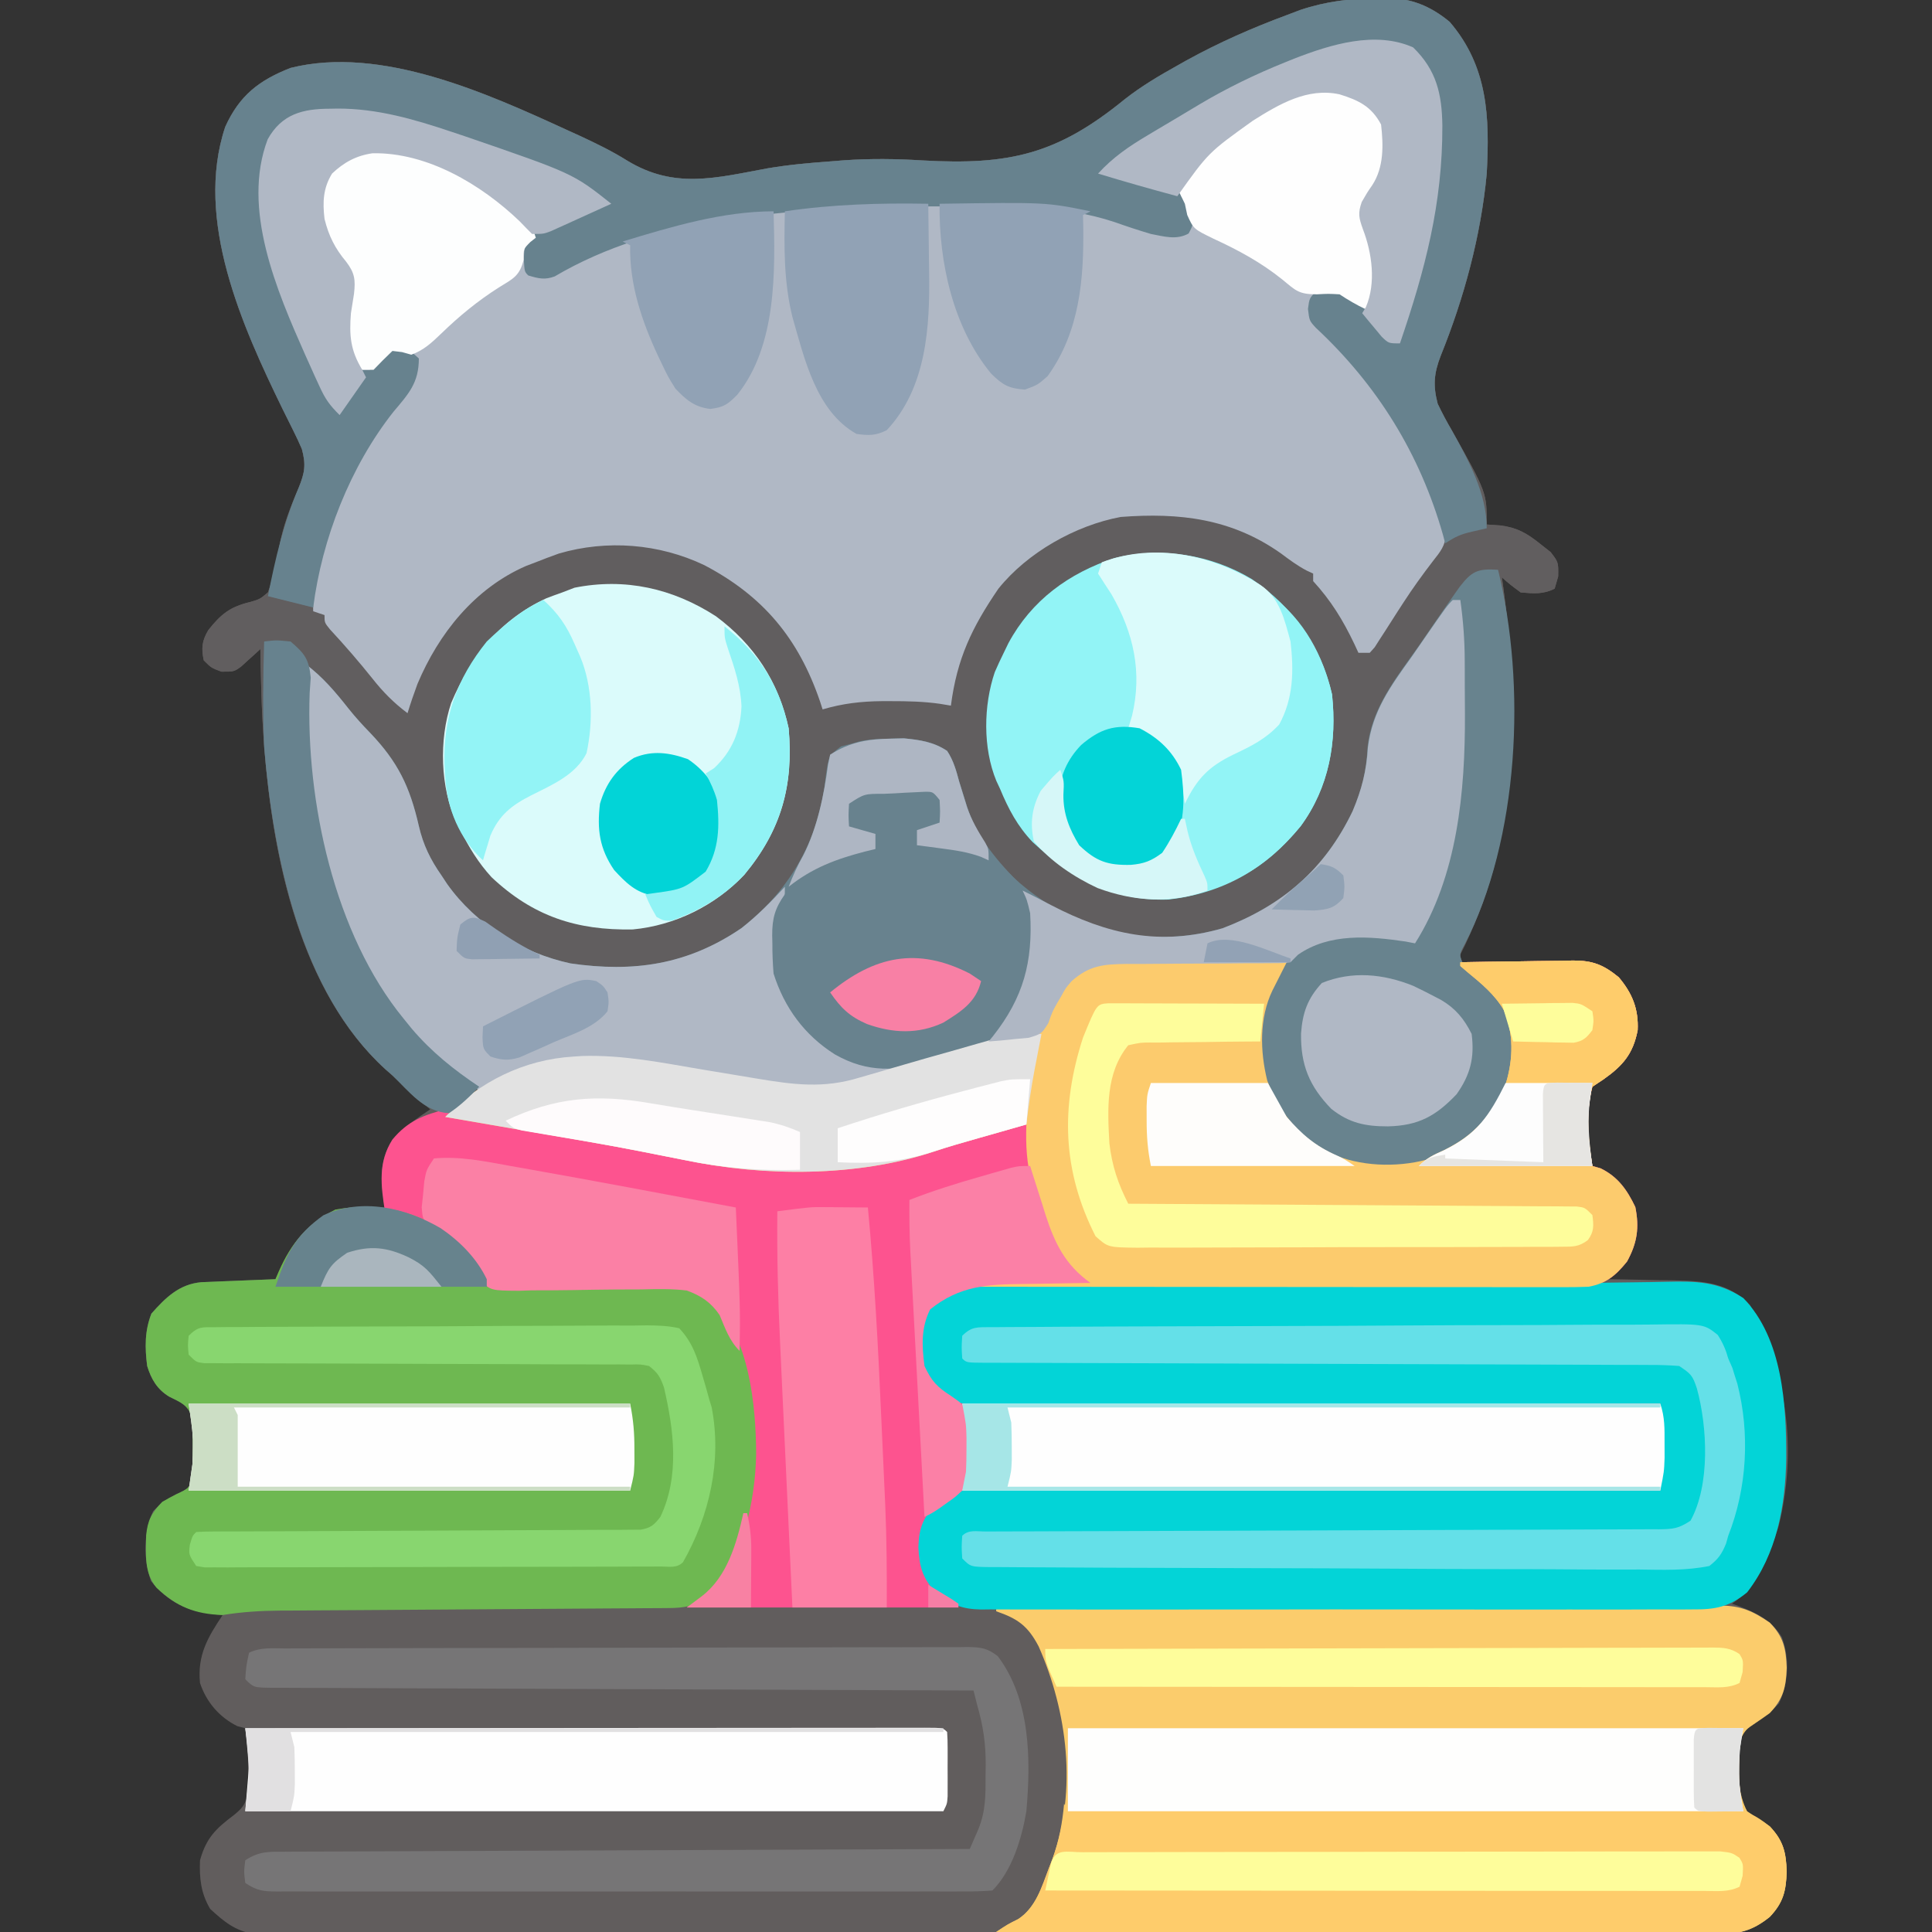<?xml version="1.0" encoding="UTF-8"?>
<svg version="1.1" xmlns="http://www.w3.org/2000/svg" width="512" height="512">
<rect width="100%" height="100%" fill="#333333" stroke="none"/>
<path d="M0 0 C0.785 -0.019 1.57 -0.037 2.379 -0.057 C9.087 0.017 14.122 2.026 19.297 6.289 C29.488 18.146 29.921 31.574 29.125 46.5 C27.59 62.941 23.104 79.534 16.917 94.807 C15.122 99.478 14.867 102.661 16.125 107.5 C17.305 109.952 18.504 112.228 19.875 114.562 C29.125 131.058 29.125 131.058 29.125 139.5 C30.321 139.583 31.517 139.665 32.75 139.75 C37.075 140.299 39.686 141.749 43.125 144.5 C44.094 145.263 45.064 146.026 46.062 146.812 C48.125 149.5 48.125 149.5 48.062 153.25 C47.598 154.859 47.598 154.859 47.125 156.5 C44.025 158.05 41.546 157.79 38.125 157.5 C35.395 155.48 35.395 155.48 33.125 153.5 C33.269 154.498 33.414 155.495 33.562 156.523 C37.818 188.325 37.001 224.479 22.125 253.5 C21.795 254.16 21.465 254.82 21.125 255.5 C22.214 255.479 23.304 255.458 24.426 255.437 C28.485 255.364 32.544 255.318 36.604 255.28 C38.357 255.26 40.111 255.233 41.864 255.198 C44.391 255.149 46.918 255.127 49.445 255.109 C50.224 255.089 51.002 255.068 51.804 255.047 C57.049 255.045 59.951 256.056 64.125 259.5 C67.726 263.782 69.378 267.892 69.125 273.5 C67.924 279.745 65.226 282.887 60.125 286.5 C59.135 287.16 58.145 287.82 57.125 288.5 C55.307 295.441 55.961 302.518 57.125 309.5 C58.208 309.809 58.208 309.809 59.312 310.125 C63.903 312.369 66.325 315.826 68.5 320.375 C69.609 325.919 68.999 329.926 66.25 334.875 C64.125 337.5 64.125 337.5 61.125 339.5 C62.334 339.514 62.334 339.514 63.568 339.528 C67.255 339.582 70.939 339.666 74.625 339.75 C75.893 339.764 77.162 339.778 78.469 339.793 C86.411 340 93.035 340.281 98.859 346.289 C108.773 364.209 111.445 384.849 106.5 404.875 C104.033 412.591 101.097 420.872 94.125 425.5 C94.717 425.708 95.308 425.915 95.918 426.129 C100.748 428.012 104.519 429.818 107.312 434.309 C109.48 440.154 109.111 446.331 106.562 451.938 C104.536 454.068 102.839 455.451 100.438 457.062 C97.73 458.868 97.73 458.868 96.188 461.688 C96.167 462.616 96.146 463.544 96.125 464.5 C96.089 465.268 96.053 466.037 96.016 466.828 C95.87 471.705 95.815 476.09 98.125 480.5 C100.098 481.873 102.1 483.204 104.125 484.5 C107.753 488.319 108.435 491.383 108.625 496.5 C108.435 501.617 107.753 504.681 104.125 508.5 C99.672 511.986 96.807 513 91.172 513.003 C90.493 513.009 89.815 513.015 89.115 513.021 C86.842 513.036 84.57 513.022 82.296 513.008 C80.65 513.013 79.003 513.019 77.356 513.027 C72.832 513.044 68.308 513.035 63.784 513.023 C58.904 513.014 54.025 513.028 49.146 513.039 C39.587 513.057 30.029 513.053 20.471 513.041 C12.703 513.032 4.936 513.031 -2.831 513.035 C-3.936 513.036 -5.041 513.036 -6.179 513.037 C-8.424 513.038 -10.668 513.04 -12.912 513.041 C-33.965 513.052 -55.017 513.039 -76.07 513.018 C-94.14 513 -112.211 513.003 -130.281 513.021 C-151.257 513.043 -172.234 513.051 -193.21 513.039 C-195.446 513.038 -197.683 513.037 -199.919 513.035 C-201.569 513.034 -201.569 513.034 -203.253 513.033 C-211.012 513.03 -218.772 513.036 -226.531 513.045 C-235.985 513.056 -245.439 513.053 -254.893 513.032 C-259.718 513.022 -264.543 513.017 -269.368 513.031 C-273.783 513.043 -278.198 513.036 -282.613 513.015 C-284.212 513.01 -285.811 513.013 -287.41 513.022 C-289.581 513.034 -291.751 513.022 -293.922 513.003 C-295.732 513.002 -295.732 513.002 -297.578 513.001 C-302.536 512.247 -305.567 509.702 -309.188 506.375 C-311.644 502.19 -312.056 498.314 -311.875 493.5 C-310.214 487.539 -307.643 485.076 -302.875 481.5 C-300.851 479.828 -299.987 478.938 -299.328 476.371 C-298.82 470.283 -299.038 464.552 -299.875 458.5 C-300.576 458.314 -301.277 458.129 -302 457.938 C-306.779 455.548 -310.187 451.565 -311.875 446.5 C-312.598 439.121 -309.836 434.442 -305.875 428.5 C-306.576 428.437 -307.277 428.374 -308 428.309 C-315.364 427.358 -320.065 425.275 -324.875 419.5 C-326.88 413.486 -326.896 406.786 -324.312 401 C-322.165 398.797 -320.834 397.851 -318.188 396.5 C-314.681 394.864 -314.681 394.864 -313.938 391.812 C-313.917 390.719 -313.896 389.626 -313.875 388.5 C-313.851 387.782 -313.826 387.064 -313.801 386.324 C-313.751 384.042 -313.797 381.781 -313.875 379.5 C-313.896 378.407 -313.916 377.314 -313.938 376.188 C-315.145 372.726 -316.928 372.2 -320.086 370.602 C-323.273 368.639 -324.806 365.967 -325.875 362.5 C-326.49 357.628 -326.552 353.229 -324.75 348.625 C-321.035 344.415 -317.367 340.804 -311.515 340.295 C-310.609 340.258 -309.703 340.221 -308.77 340.184 C-307.787 340.142 -306.804 340.1 -305.791 340.057 C-304.767 340.017 -303.743 339.978 -302.688 339.938 C-301.652 339.894 -300.616 339.851 -299.549 339.807 C-296.991 339.701 -294.433 339.598 -291.875 339.5 C-291.573 338.804 -291.272 338.108 -290.961 337.391 C-287.631 329.87 -283.417 324.771 -276 321.062 C-271.61 320.272 -267.322 320.342 -262.875 320.5 C-262.982 319.871 -263.089 319.242 -263.199 318.594 C-264.041 312.584 -264.211 307.752 -260.875 302.5 C-257.872 299.313 -254.507 296.921 -250.875 294.5 C-251.516 293.932 -252.156 293.363 -252.816 292.777 C-255.517 290.367 -258.196 287.934 -260.875 285.5 C-261.801 284.694 -261.801 284.694 -262.746 283.871 C-287.952 260.72 -294.08 219.656 -295.501 187.423 C-295.675 182.449 -295.804 177.476 -295.875 172.5 C-296.342 172.933 -296.809 173.366 -297.29 173.812 C-297.91 174.369 -298.529 174.926 -299.168 175.5 C-299.779 176.057 -300.39 176.614 -301.02 177.188 C-302.875 178.5 -302.875 178.5 -306.188 178.5 C-308.875 177.5 -308.875 177.5 -310.875 175.5 C-311.564 172.285 -311.358 170.307 -309.66 167.469 C-306.322 163.259 -303.925 161.327 -298.688 160.062 C-296.023 159.3 -296.023 159.3 -293.875 157.5 C-292.324 153.428 -291.567 149.464 -290.816 145.188 C-289.84 139.748 -287.878 134.832 -285.716 129.767 C-284.094 125.798 -283.754 123.601 -284.875 119.5 C-285.574 117.859 -286.331 116.242 -287.133 114.648 C-287.59 113.724 -288.048 112.8 -288.519 111.848 C-289.008 110.867 -289.497 109.886 -290 108.875 C-300.637 87.021 -313.41 58.825 -305.188 34.125 C-301.43 25.804 -296.241 21.781 -287.875 18.5 C-263.893 12.495 -235.791 25.228 -214.5 35 C-212.978 35.692 -212.978 35.692 -211.426 36.399 C-206.997 38.448 -202.708 40.528 -198.57 43.121 C-186.128 50.642 -175.277 47.669 -161.504 45.116 C-155.877 44.161 -150.252 43.658 -144.562 43.25 C-143.437 43.159 -142.312 43.069 -141.153 42.975 C-134.147 42.499 -127.389 42.577 -120.391 43.016 C-97.363 44.312 -84.683 41.401 -66.808 26.8 C-62.418 23.358 -57.739 20.587 -52.875 17.875 C-52.03 17.4 -51.186 16.924 -50.316 16.435 C-41.793 11.744 -32.99 7.882 -23.875 4.5 C-22.677 4.046 -21.48 3.592 -20.246 3.125 C-13.49 0.87 -7.075 0.115 0 0 Z " fill="#615D5D" transform="translate(364.875,-0.5)"/>
<path d="M0 0 C0.785 -0.019 1.57 -0.037 2.379 -0.057 C9.087 0.017 14.122 2.026 19.297 6.289 C29.488 18.146 29.921 31.574 29.125 46.5 C27.59 62.941 23.104 79.534 16.917 94.807 C15.122 99.478 14.867 102.661 16.125 107.5 C17.305 109.952 18.504 112.228 19.875 114.562 C29.125 131.058 29.125 131.058 29.125 139.5 C30.321 139.583 31.517 139.665 32.75 139.75 C37.075 140.299 39.686 141.749 43.125 144.5 C44.094 145.263 45.064 146.026 46.062 146.812 C48.125 149.5 48.125 149.5 48.062 153.25 C47.598 154.859 47.598 154.859 47.125 156.5 C44.025 158.05 41.546 157.79 38.125 157.5 C35.395 155.48 35.395 155.48 33.125 153.5 C33.269 154.498 33.414 155.495 33.562 156.523 C37.632 186.932 37.605 223.126 23.199 250.926 C21.775 253.545 21.775 253.545 23.125 256.5 C24.855 258.177 24.855 258.177 26.938 259.812 C31.927 264.042 35.6 268.251 36.434 274.996 C36.888 285.367 33.405 293.281 26.438 300.938 C17.925 308.602 9.23 310.466 -1.91 309.914 C-12.114 308.848 -18.184 303.321 -25.125 296.188 C-30.852 287.392 -32.037 278.922 -30.875 268.5 C-29.548 263.967 -27.48 260.408 -24.875 256.5 C-31.886 256.398 -38.896 256.328 -45.908 256.28 C-48.292 256.26 -50.676 256.233 -53.06 256.198 C-56.491 256.15 -59.921 256.127 -63.352 256.109 C-64.414 256.089 -65.477 256.068 -66.572 256.047 C-72.675 256.045 -76.235 256.41 -80.875 260.5 C-82.479 262.359 -82.479 262.359 -83.562 264.375 C-83.938 265.012 -84.313 265.649 -84.699 266.305 C-85.99 268.615 -85.99 268.615 -87.133 271.668 C-88.875 274.5 -88.875 274.5 -91.605 275.496 C-92.746 275.642 -93.887 275.787 -95.062 275.938 C-102.108 277.027 -108.801 278.824 -115.625 280.875 C-117.695 281.487 -119.765 282.099 -121.836 282.711 C-124.774 283.581 -127.712 284.452 -130.649 285.325 C-133.178 286.069 -135.712 286.788 -138.25 287.5 C-138.979 287.72 -139.709 287.939 -140.46 288.166 C-149.269 290.587 -158.215 288.369 -167.055 286.871 C-168.973 286.555 -170.891 286.239 -172.809 285.924 C-175.78 285.432 -178.751 284.937 -181.72 284.436 C-203.08 280.839 -222.535 278.921 -241.141 292.105 C-242.03 292.796 -242.03 292.796 -242.938 293.5 C-245.875 295.5 -245.875 295.5 -248.254 295.383 C-253.437 293.637 -256.997 289.219 -260.875 285.5 C-261.486 284.964 -262.097 284.428 -262.727 283.875 C-287.073 261.721 -293.651 222.126 -295.34 191.074 C-295.613 184.885 -295.786 178.695 -295.875 172.5 C-296.342 172.933 -296.809 173.366 -297.29 173.812 C-297.91 174.369 -298.529 174.926 -299.168 175.5 C-299.779 176.057 -300.39 176.614 -301.02 177.188 C-302.875 178.5 -302.875 178.5 -306.188 178.5 C-308.875 177.5 -308.875 177.5 -310.875 175.5 C-311.564 172.285 -311.358 170.307 -309.66 167.469 C-306.322 163.259 -303.925 161.327 -298.688 160.062 C-296.023 159.3 -296.023 159.3 -293.875 157.5 C-292.324 153.428 -291.567 149.464 -290.816 145.188 C-289.84 139.748 -287.878 134.832 -285.716 129.767 C-284.094 125.798 -283.754 123.601 -284.875 119.5 C-285.574 117.859 -286.331 116.242 -287.133 114.648 C-287.59 113.724 -288.048 112.8 -288.519 111.848 C-289.008 110.867 -289.497 109.886 -290 108.875 C-300.637 87.021 -313.41 58.825 -305.188 34.125 C-301.43 25.804 -296.241 21.781 -287.875 18.5 C-263.893 12.495 -235.791 25.228 -214.5 35 C-212.978 35.692 -212.978 35.692 -211.426 36.399 C-206.997 38.448 -202.708 40.528 -198.57 43.121 C-186.128 50.642 -175.277 47.669 -161.504 45.116 C-155.877 44.161 -150.252 43.658 -144.562 43.25 C-143.437 43.159 -142.312 43.069 -141.153 42.975 C-134.147 42.499 -127.389 42.577 -120.391 43.016 C-97.363 44.312 -84.683 41.401 -66.808 26.8 C-62.418 23.358 -57.739 20.587 -52.875 17.875 C-52.03 17.4 -51.186 16.924 -50.316 16.435 C-41.793 11.744 -32.99 7.882 -23.875 4.5 C-22.677 4.046 -21.48 3.592 -20.246 3.125 C-13.49 0.87 -7.075 0.115 0 0 Z " fill="#615E5F" transform="translate(364.875,-0.5)"/>
<path d="M0 0 C3.448 1.989 5.806 3.706 7.688 7.312 C9.132 15.754 6.003 22.421 2.469 29.887 C1.418 33.15 2.637 34.823 3.941 37.855 C5.446 42.81 5.226 48.198 4.688 53.312 C4.027 54.303 3.368 55.292 2.688 56.312 C0.194 55.109 -1.994 53.858 -4.312 52.312 C-7.396 52.062 -7.396 52.062 -10.312 52.312 C-11.602 53.403 -11.602 53.403 -11.711 56.031 C-11.183 60.377 -9.069 62.063 -5.938 64.812 C7.199 77.187 21.832 97.454 23.98 115.816 C23.601 119.053 22.457 120.451 20.438 123 C17.672 126.602 15.06 130.219 12.59 134.031 C12.058 134.85 11.527 135.669 10.979 136.513 C9.917 138.16 8.861 139.812 7.813 141.469 C7.076 142.604 7.076 142.604 6.324 143.762 C5.67 144.788 5.67 144.788 5.003 145.835 C4.569 146.322 4.135 146.81 3.688 147.312 C2.697 147.312 1.708 147.312 0.688 147.312 C0.142 146.135 0.142 146.135 -0.414 144.934 C-3.465 138.559 -6.559 133.518 -11.312 128.312 C-11.312 127.653 -11.312 126.993 -11.312 126.312 C-11.88 126.051 -12.447 125.789 -13.031 125.52 C-15.497 124.215 -17.583 122.676 -19.812 121 C-32.9 111.726 -46.709 110.118 -62.312 111.312 C-74.321 113.545 -87.086 120.783 -94.727 130.328 C-101.744 140.594 -105.712 148.865 -107.312 161.312 C-108.77 161.071 -108.77 161.071 -110.258 160.824 C-114.573 160.211 -118.834 160.121 -123.188 160.125 C-123.978 160.124 -124.769 160.124 -125.583 160.123 C-131.085 160.173 -136.014 160.743 -141.312 162.312 C-141.641 161.295 -141.641 161.295 -141.977 160.258 C-147.673 143.54 -157.036 132.266 -172.699 124.062 C-184.674 118.378 -198.448 117.281 -211.188 121 C-213.243 121.733 -215.286 122.502 -217.312 123.312 C-218.172 123.64 -219.032 123.967 -219.918 124.305 C-233.515 130.228 -243.05 142.176 -248.688 155.582 C-249.634 158.143 -250.517 160.701 -251.312 163.312 C-254.972 160.563 -257.792 157.714 -260.625 154.125 C-264.223 149.622 -267.959 145.315 -271.879 141.09 C-273.312 139.312 -273.312 139.312 -273.312 137.312 C-274.303 136.982 -275.293 136.653 -276.312 136.312 C-276.506 130.707 -276.017 125.89 -274.375 120.5 C-274.156 119.776 -273.937 119.053 -273.712 118.307 C-268.691 102.542 -260.812 88.975 -250.547 76.098 C-248.882 73.69 -248.861 72.173 -249.312 69.312 C-252.05 67.072 -252.05 67.072 -254.75 67.375 C-258.088 68.596 -259.321 70.436 -261.312 73.312 C-263.924 72.355 -265.104 71.656 -266.562 69.25 C-267.778 64.491 -267.787 59.718 -266.836 54.895 C-265.761 49.164 -266.465 46.373 -269.688 41.438 C-270.335 40.553 -270.982 39.669 -271.648 38.758 C-274.64 34.361 -275.021 29.553 -274.312 24.312 C-272.249 20.021 -269.72 17.18 -265.41 15.012 C-257.604 12.41 -250.138 14.483 -242.793 17.555 C-220.074 29.029 -220.074 29.029 -217.312 37.312 C-217.972 37.972 -218.632 38.633 -219.312 39.312 C-219.479 42.896 -219.479 42.896 -219.312 46.312 C-215.702 47.614 -214.325 47.317 -210.703 45.836 C-209.318 45.129 -207.938 44.412 -206.562 43.688 C-176.441 28.705 -141.41 28.047 -108.438 27.938 C-107.368 27.93 -106.298 27.922 -105.196 27.914 C-88.354 27.818 -73.246 29.203 -57.133 34.453 C-53.451 35.575 -50.159 36.167 -46.312 36.312 C-44.083 34.49 -44.083 34.49 -44 31.875 C-44.36 28.92 -45.025 28.124 -47.312 26.312 C-43.454 14.675 -29.948 6.718 -19.801 0.863 C-13.133 -2.453 -6.877 -3.12 0 0 Z " fill="#B0B8C5" transform="translate(359.312,25.688)"/>
<path d="M0 0 C1.021 0 2.042 0 3.094 0 C4.752 0.008 4.752 0.008 6.443 0.016 C7.572 0.017 8.701 0.019 9.865 0.02 C13.482 0.026 17.099 0.038 20.716 0.051 C23.164 0.056 25.612 0.061 28.06 0.065 C34.07 0.076 40.081 0.092 46.091 0.114 C45.567 1.144 45.567 1.144 45.033 2.196 C44.578 3.097 44.123 3.998 43.654 4.926 C42.975 6.266 42.975 6.266 42.283 7.633 C38.78 14.925 39.005 23.726 40.927 31.489 C44.48 40.836 50.2 47.292 59.33 51.422 C67.033 54.445 76.735 54.459 84.634 52.02 C94.069 47.524 100.187 41.777 104.208 32.082 C106.105 25.706 106.274 19.062 103.654 12.864 C101.233 8.665 97.623 5.732 93.919 2.68 C93.316 2.163 92.713 1.646 92.091 1.114 C92.091 0.784 92.091 0.454 92.091 0.114 C97.108 0.014 102.125 -0.058 107.143 -0.106 C108.848 -0.126 110.553 -0.154 112.258 -0.188 C114.716 -0.237 117.172 -0.26 119.63 -0.277 C120.387 -0.298 121.143 -0.318 121.923 -0.34 C127.104 -0.342 129.964 0.725 134.091 4.114 C137.692 8.396 139.344 12.506 139.091 18.114 C137.891 24.359 135.192 27.5 130.091 31.114 C128.606 32.104 128.606 32.104 127.091 33.114 C125.274 40.054 125.928 47.132 127.091 54.114 C127.813 54.32 128.535 54.526 129.279 54.739 C133.87 56.983 136.291 60.44 138.466 64.989 C139.565 70.484 138.972 74.503 136.279 79.426 C133.221 83.183 130.853 85.215 126.091 86.114 C123.833 86.207 121.571 86.242 119.311 86.245 C118.63 86.247 117.948 86.249 117.247 86.251 C114.965 86.257 112.684 86.256 110.402 86.255 C108.766 86.258 107.13 86.262 105.494 86.266 C101.971 86.274 98.447 86.279 94.924 86.282 C89.352 86.288 83.78 86.305 78.208 86.324 C76.3 86.33 74.392 86.336 72.484 86.343 C71.529 86.346 70.573 86.349 69.589 86.352 C56.617 86.394 43.646 86.427 30.674 86.439 C21.923 86.448 13.173 86.47 4.422 86.509 C-0.209 86.529 -4.839 86.541 -9.469 86.536 C-13.824 86.531 -18.179 86.545 -22.534 86.573 C-24.131 86.58 -25.728 86.58 -27.326 86.573 C-29.509 86.564 -31.691 86.58 -33.874 86.601 C-35.095 86.604 -36.316 86.606 -37.573 86.609 C-42.355 87.332 -45.413 89.589 -48.756 92.996 C-51.115 97.331 -50.483 102.343 -49.909 107.114 C-47.731 111.711 -45.442 113.918 -40.909 116.114 C-38.274 116.402 -35.878 116.53 -33.246 116.512 C-32.482 116.519 -31.719 116.526 -30.932 116.532 C-28.377 116.551 -25.822 116.548 -23.267 116.546 C-21.434 116.555 -19.6 116.565 -17.767 116.577 C-12.792 116.604 -7.818 116.614 -2.843 116.62 C2.357 116.629 7.556 116.655 12.756 116.68 C22.602 116.723 32.447 116.752 42.293 116.775 C53.502 116.802 64.711 116.846 75.92 116.891 C98.977 116.984 122.034 117.056 145.091 117.114 C146.294 120.721 146.224 123.686 146.216 127.489 C146.219 128.796 146.221 130.103 146.224 131.449 C146.113 134.51 145.735 137.14 145.091 140.114 C144.134 140.113 143.177 140.113 142.19 140.112 C118.896 140.105 95.603 140.131 72.309 140.194 C61.044 140.223 49.779 140.242 38.514 140.234 C28.696 140.227 18.878 140.241 9.059 140.28 C3.86 140.3 -1.338 140.31 -6.537 140.294 C-11.432 140.28 -16.325 140.293 -21.22 140.328 C-23.015 140.336 -24.81 140.334 -26.605 140.321 C-37.184 139.838 -37.184 139.838 -46.469 144.037 C-50.786 149.48 -50.55 154.311 -49.909 161.114 C-47.548 166.01 -45.302 167.599 -40.909 171.114 C-64.669 171.114 -88.429 171.114 -112.909 171.114 C-111.589 170.124 -110.269 169.134 -108.909 168.114 C-102.934 163.518 -101.215 157.097 -98.909 150.114 C-98.585 149.174 -98.262 148.234 -97.928 147.266 C-92.498 129.139 -96.086 110.295 -104.053 93.567 C-106.513 90.314 -109.125 88.507 -112.909 87.114 C-116.941 86.616 -120.919 86.721 -124.975 86.821 C-127.34 86.83 -129.706 86.839 -132.071 86.846 C-135.78 86.879 -139.488 86.926 -143.197 87 C-146.79 87.063 -150.381 87.07 -153.975 87.071 C-155.635 87.126 -155.635 87.126 -157.328 87.183 C-164.885 87.136 -164.885 87.136 -167.862 84.162 C-169.444 81.761 -169.444 81.761 -170.686 79.372 C-173.982 73.284 -180.615 69.542 -186.909 67.114 C-190.225 66.335 -190.225 66.335 -192.909 66.114 C-193.956 59.248 -194.764 53.197 -190.909 47.114 C-186.841 42.156 -182.57 40.56 -176.502 39.016 C-173.569 37.995 -171.571 36.607 -169.096 34.739 C-161.434 29.043 -152.458 25.568 -142.909 25.114 C-142.172 25.068 -141.436 25.022 -140.677 24.974 C-129.887 24.616 -119.378 26.761 -108.784 28.551 C-105.829 29.043 -102.874 29.532 -99.919 30.018 C-98.093 30.319 -96.267 30.624 -94.442 30.933 C-84.636 32.565 -76.707 33.645 -67.096 30.676 C-65.182 30.121 -63.268 29.566 -61.354 29.012 C-60.33 28.709 -59.305 28.405 -58.25 28.093 C-52.649 26.451 -47.026 24.893 -41.402 23.337 C-39.506 22.811 -37.613 22.277 -35.72 21.743 C-25.956 19.019 -25.956 19.019 -21.752 18.742 C-18.681 18.399 -18.681 18.399 -17.124 15.567 C-16.702 14.51 -16.28 13.453 -15.846 12.364 C-12.515 4.852 -8.662 -0.021 0 0 Z " fill="#FD538F" transform="translate(294.909,254.886)"/>
<path d="M0 0 C7.499 30.495 5.664 71.271 -8.926 99.426 C-10.35 102.045 -10.35 102.045 -9 105 C-7.27 106.677 -7.27 106.677 -5.188 108.312 C-0.198 112.542 3.475 116.751 4.309 123.496 C4.763 133.867 1.28 141.781 -5.688 149.438 C-14.2 157.102 -22.895 158.966 -34.035 158.414 C-44.239 157.348 -50.309 151.821 -57.25 144.688 C-62.977 135.892 -64.162 127.422 -63 117 C-61.673 112.467 -59.605 108.908 -57 105 C-64.011 104.898 -71.021 104.828 -78.033 104.78 C-80.417 104.76 -82.801 104.733 -85.185 104.698 C-88.616 104.65 -92.046 104.627 -95.477 104.609 C-96.539 104.589 -97.602 104.568 -98.697 104.547 C-104.8 104.545 -108.36 104.91 -113 109 C-114.604 110.859 -114.604 110.859 -115.688 112.875 C-116.063 113.512 -116.438 114.149 -116.824 114.805 C-118.115 117.115 -118.115 117.115 -119.258 120.168 C-121 123 -121 123 -123.73 123.996 C-125.442 124.215 -125.442 124.215 -127.188 124.438 C-134.233 125.527 -140.926 127.324 -147.75 129.375 C-149.82 129.987 -151.89 130.599 -153.961 131.211 C-156.899 132.081 -159.837 132.952 -162.774 133.825 C-165.303 134.569 -167.837 135.288 -170.375 136 C-171.104 136.22 -171.834 136.439 -172.585 136.666 C-181.394 139.087 -190.34 136.869 -199.18 135.371 C-201.098 135.055 -203.016 134.739 -204.934 134.424 C-207.905 133.932 -210.876 133.437 -213.845 132.936 C-234.384 129.478 -250.916 128.212 -270 138 C-295.471 120.395 -306.624 96.468 -312.698 66.565 C-315.222 52.704 -316.663 39.083 -316 25 C-311.406 28.467 -308.152 32.335 -304.605 36.832 C-302.813 39.07 -300.928 41.147 -298.926 43.199 C-291.513 50.95 -288.381 57.503 -285.996 67.922 C-284.861 72.876 -282.914 76.846 -280 81 C-279.51 81.743 -279.02 82.485 -278.516 83.25 C-270.828 94.087 -258.757 101.507 -245.812 104.312 C-229.105 106.737 -214.695 104.727 -200.496 94.938 C-188.43 85.572 -180.715 72.948 -178.523 57.68 C-178.392 56.61 -178.26 55.54 -178.125 54.438 C-177.371 49.282 -177.371 49.282 -174.125 46.812 C-173.094 46.544 -172.062 46.276 -171 46 C-170.404 45.823 -169.809 45.647 -169.195 45.465 C-166.354 44.863 -163.654 44.791 -160.75 44.75 C-159.672 44.724 -158.595 44.698 -157.484 44.672 C-153.251 45.07 -149.587 45.607 -146 48 C-144.324 50.547 -143.593 53.196 -142.812 56.125 C-142.332 57.671 -141.847 59.215 -141.355 60.758 C-141.126 61.495 -140.898 62.233 -140.662 62.993 C-136.399 75.922 -125.952 85.233 -114.234 91.473 C-101.171 97.731 -87.042 99.038 -73 95 C-57.106 88.932 -45.952 79.41 -38.531 63.938 C-36.136 58.255 -34.892 53.406 -34.609 47.25 C-33.579 36.646 -27.038 28.707 -21.062 20.25 C-19.938 18.611 -18.816 16.97 -17.697 15.328 C-15.65 12.344 -13.597 9.365 -11.512 6.407 C-11.098 5.82 -10.685 5.232 -10.258 4.627 C-6.992 0.404 -5.492 -0.366 0 0 Z " fill="#68838E" transform="translate(397,151)"/>
<path d="M0 0 C25.695 -0.093 51.39 -0.164 77.085 -0.207 C89.016 -0.228 100.947 -0.256 112.877 -0.302 C123.276 -0.342 133.674 -0.367 144.073 -0.376 C149.579 -0.382 155.085 -0.394 160.591 -0.423 C165.774 -0.45 170.957 -0.458 176.141 -0.452 C178.042 -0.454 179.944 -0.461 181.845 -0.477 C184.444 -0.497 187.042 -0.492 189.641 -0.481 C190.391 -0.493 191.141 -0.504 191.914 -0.516 C197.476 -0.453 200.513 0.952 205 4 C208.686 7.781 209.304 10.881 209.5 16 C209.303 21.14 208.645 24.168 205 28 C203.786 28.875 202.556 29.729 201.312 30.562 C198.605 32.368 198.605 32.368 197.062 35.188 C197.042 36.116 197.021 37.044 197 38 C196.964 38.768 196.928 39.537 196.891 40.328 C196.745 45.205 196.69 49.59 199 54 C200.973 55.373 202.975 56.704 205 58 C208.628 61.819 209.31 64.883 209.5 70 C209.31 75.117 208.628 78.181 205 82 C200.292 85.804 196.618 86.572 190.724 86.481 C189.906 86.484 189.088 86.488 188.246 86.491 C185.514 86.498 182.783 86.476 180.051 86.454 C178.09 86.453 176.128 86.454 174.167 86.456 C168.847 86.457 163.528 86.434 158.208 86.406 C152.646 86.381 147.085 86.378 141.524 86.373 C130.995 86.361 120.466 86.328 109.937 86.288 C97.949 86.243 85.961 86.221 73.973 86.201 C49.315 86.159 24.658 86.089 0 86 C3 84 3 84 5.875 82.562 C10.554 79.451 12.072 74.049 14 69 C14.311 68.196 14.621 67.391 14.941 66.562 C21.472 48.391 18.889 27.616 11.25 10.312 C8.397 4.878 5.749 2.982 0 1 C0 0.67 0 0.34 0 0 Z " fill="#FBCC6C" transform="translate(264,426)"/>
<path d="M0 0 C3.05 -0.05 6.101 -0.085 9.151 -0.119 C10.567 -0.138 11.983 -0.165 13.399 -0.199 C21.338 -0.392 27.093 -0.304 33.835 4.111 C44.32 14.927 45.24 32.536 45.201 46.578 C45 59.133 42.74 71.905 34.835 82.111 C30.12 85.959 26.363 86.688 20.447 86.619 C19.618 86.625 18.788 86.631 17.933 86.638 C15.16 86.654 12.388 86.641 9.615 86.629 C7.623 86.634 5.632 86.641 3.641 86.65 C-1.762 86.668 -7.164 86.661 -12.567 86.648 C-18.222 86.638 -23.876 86.648 -29.531 86.654 C-39.027 86.661 -48.523 86.652 -58.019 86.632 C-68.997 86.611 -79.974 86.618 -90.952 86.64 C-100.379 86.658 -109.804 86.66 -119.231 86.65 C-124.86 86.644 -130.489 86.643 -136.119 86.656 C-141.412 86.668 -146.704 86.66 -151.996 86.637 C-153.939 86.631 -155.881 86.633 -157.823 86.642 C-160.475 86.653 -163.125 86.639 -165.777 86.619 C-166.545 86.628 -167.314 86.637 -168.105 86.646 C-173.273 86.571 -176.17 85.345 -180.165 82.111 C-183.741 78.347 -184.512 75.224 -184.79 70.173 C-184.626 64.887 -183.5 62.117 -179.77 58.416 C-175.662 55.077 -172.791 54.829 -167.705 54.87 C-166.939 54.869 -166.172 54.867 -165.383 54.865 C-162.808 54.862 -160.233 54.873 -157.658 54.884 C-155.815 54.884 -153.973 54.884 -152.13 54.883 C-147.12 54.882 -142.11 54.894 -137.1 54.908 C-131.867 54.921 -126.634 54.922 -121.401 54.924 C-111.488 54.93 -101.575 54.947 -91.662 54.967 C-80.378 54.989 -69.094 55 -57.81 55.01 C-34.595 55.031 -11.38 55.067 11.835 55.111 C11.835 47.521 11.835 39.931 11.835 32.111 C9.518 32.12 7.201 32.129 4.814 32.138 C-16.993 32.22 -38.801 32.279 -60.608 32.318 C-71.82 32.339 -83.032 32.367 -94.244 32.413 C-104.016 32.453 -113.788 32.478 -123.56 32.487 C-128.735 32.493 -133.909 32.505 -139.084 32.534 C-143.955 32.561 -148.825 32.569 -153.695 32.563 C-155.483 32.565 -157.27 32.572 -159.058 32.588 C-161.5 32.608 -163.94 32.603 -166.382 32.592 C-167.088 32.604 -167.794 32.615 -168.522 32.627 C-173.517 32.567 -176.297 31.2 -180.165 28.111 C-183.741 24.347 -184.512 21.224 -184.79 16.173 C-184.62 10.927 -183.529 8.132 -179.868 4.416 C-175.795 1.296 -172.695 0.856 -167.566 0.832 C-166.573 0.824 -166.573 0.824 -165.56 0.815 C-163.341 0.798 -161.123 0.795 -158.904 0.792 C-157.312 0.783 -155.72 0.773 -154.127 0.762 C-149.793 0.734 -145.458 0.719 -141.124 0.706 C-136.557 0.691 -131.991 0.664 -127.425 0.638 C-118.738 0.591 -110.051 0.555 -101.364 0.522 C-91.612 0.484 -81.859 0.434 -72.107 0.384 C-60.159 0.322 -48.211 0.264 -36.263 0.212 C-35.417 0.208 -34.572 0.205 -33.701 0.201 C-29.572 0.183 -25.443 0.169 -21.314 0.161 C-19.722 0.158 -18.13 0.155 -16.538 0.152 C-15.762 0.15 -14.985 0.148 -14.185 0.147 C-9.456 0.132 -4.729 0.08 0 0 Z " fill="#03D4D7" transform="translate(428.165,339.889)"/>
<path d="M0 0 C4.091 3.458 7.638 7.137 10 12 C10 12.66 10 13.32 10 14 C10.648 13.991 11.297 13.982 11.965 13.973 C18.73 13.884 25.494 13.824 32.26 13.78 C34.782 13.76 37.305 13.733 39.828 13.698 C43.46 13.65 47.091 13.627 50.723 13.609 C51.846 13.589 52.969 13.568 54.126 13.547 C60.669 13.545 64.678 14.099 70 18 C79.602 27.672 81.315 45.353 81.389 58.254 C81.185 70.862 77.68 87.479 68.375 96.562 C64.91 98.66 62.252 99.127 58.283 99.151 C56.827 99.164 56.827 99.164 55.343 99.177 C54.28 99.181 53.217 99.185 52.122 99.189 C50.441 99.202 50.441 99.202 48.726 99.215 C46.289 99.232 43.851 99.247 41.414 99.26 C37.556 99.281 33.697 99.308 29.839 99.337 C21.643 99.397 13.446 99.449 5.25 99.5 C-4.233 99.559 -13.716 99.622 -23.2 99.692 C-26.999 99.718 -30.798 99.739 -34.598 99.76 C-36.933 99.776 -39.269 99.793 -41.604 99.811 C-43.187 99.817 -43.187 99.817 -44.801 99.823 C-49.98 99.867 -54.891 100.168 -60 101 C-67.363 100.754 -72.199 98.8 -77.539 93.754 C-80.861 89.765 -80.333 84.88 -80.273 79.949 C-79.899 75.907 -78.828 73.901 -76 71 C-74.789 70.302 -73.558 69.636 -72.312 69 C-68.806 67.364 -68.806 67.364 -68.062 64.312 C-68.042 63.219 -68.021 62.126 -68 61 C-67.976 60.282 -67.951 59.564 -67.926 58.824 C-67.876 56.542 -67.922 54.281 -68 52 C-68.021 50.907 -68.041 49.814 -68.062 48.688 C-69.27 45.226 -71.053 44.7 -74.211 43.102 C-77.398 41.139 -78.931 38.467 -80 35 C-80.615 30.128 -80.677 25.729 -78.875 21.125 C-75.16 16.915 -71.492 13.304 -65.64 12.795 C-64.734 12.758 -63.828 12.721 -62.895 12.684 C-61.912 12.642 -60.929 12.6 -59.916 12.557 C-58.38 12.498 -58.38 12.498 -56.812 12.438 C-55.777 12.394 -54.741 12.351 -53.674 12.307 C-51.116 12.201 -48.558 12.098 -46 12 C-45.698 11.304 -45.397 10.608 -45.086 9.891 C-41.756 2.37 -37.542 -2.729 -30.125 -6.438 C-19.002 -8.44 -9.305 -6.365 0 0 Z " fill="#6EB851" transform="translate(119,327)"/>
<path d="M0 0 C1.021 0 2.042 0 3.094 0 C4.752 0.008 4.752 0.008 6.443 0.016 C7.572 0.017 8.701 0.019 9.865 0.02 C13.482 0.026 17.099 0.038 20.716 0.051 C23.164 0.056 25.612 0.061 28.06 0.065 C34.07 0.076 40.081 0.092 46.091 0.114 C45.567 1.144 45.567 1.144 45.033 2.196 C44.578 3.097 44.123 3.998 43.654 4.926 C42.975 6.266 42.975 6.266 42.283 7.633 C38.78 14.925 39.005 23.726 40.927 31.489 C44.48 40.836 50.2 47.292 59.33 51.422 C67.033 54.445 76.735 54.459 84.634 52.02 C94.069 47.524 100.187 41.777 104.208 32.082 C106.105 25.706 106.274 19.062 103.654 12.864 C101.233 8.665 97.623 5.732 93.919 2.68 C93.316 2.163 92.713 1.646 92.091 1.114 C92.091 0.784 92.091 0.454 92.091 0.114 C97.108 0.014 102.125 -0.058 107.143 -0.106 C108.848 -0.126 110.553 -0.154 112.258 -0.188 C114.716 -0.237 117.172 -0.26 119.63 -0.277 C120.387 -0.298 121.143 -0.318 121.923 -0.34 C127.104 -0.342 129.964 0.725 134.091 4.114 C137.692 8.396 139.344 12.506 139.091 18.114 C137.891 24.359 135.192 27.5 130.091 31.114 C128.606 32.104 128.606 32.104 127.091 33.114 C125.274 40.054 125.928 47.132 127.091 54.114 C127.813 54.32 128.535 54.526 129.279 54.739 C133.87 56.983 136.291 60.44 138.466 64.989 C139.565 70.484 138.972 74.503 136.279 79.426 C133.221 83.183 130.853 85.214 126.091 86.114 C123.857 86.204 121.62 86.235 119.384 86.234 C118.375 86.235 118.375 86.235 117.344 86.236 C115.09 86.238 112.837 86.233 110.583 86.227 C108.966 86.227 107.35 86.227 105.734 86.227 C101.345 86.228 96.957 86.222 92.569 86.215 C87.984 86.209 83.398 86.208 78.812 86.207 C70.128 86.204 61.444 86.196 52.76 86.186 C42.874 86.174 32.988 86.169 23.102 86.164 C2.765 86.153 -17.572 86.136 -37.909 86.114 C-37.909 85.784 -37.909 85.454 -37.909 85.114 C-28.009 84.784 -18.109 84.454 -7.909 84.114 C-9.559 82.794 -11.209 81.474 -12.909 80.114 C-16.966 74.501 -18.823 67.63 -20.721 61.051 C-21.05 59.936 -21.05 59.936 -21.385 58.799 C-22.847 53.439 -23.101 48.665 -22.909 43.114 C-23.753 43.355 -23.753 43.355 -24.614 43.601 C-25.405 43.827 -26.196 44.053 -27.01 44.285 C-28.323 44.661 -28.323 44.661 -29.662 45.044 C-31.596 45.596 -33.532 46.145 -35.468 46.691 C-39.521 47.837 -43.547 48.992 -47.542 50.332 C-67.752 57.018 -92.374 56.957 -113.034 52.614 C-115.785 52.061 -118.538 51.521 -121.292 50.981 C-122.027 50.835 -122.763 50.689 -123.521 50.539 C-134.283 48.422 -145.1 46.601 -155.909 44.739 C-157.997 44.377 -160.086 44.016 -162.175 43.655 C-167.086 42.805 -171.997 41.959 -176.909 41.114 C-167.75 31.738 -156.066 25.893 -142.909 25.114 C-142.164 25.064 -141.42 25.014 -140.653 24.962 C-129.873 24.621 -119.369 26.763 -108.784 28.551 C-105.829 29.043 -102.874 29.532 -99.919 30.018 C-98.093 30.319 -96.267 30.624 -94.442 30.933 C-84.636 32.565 -76.707 33.645 -67.096 30.676 C-65.182 30.121 -63.268 29.566 -61.354 29.012 C-60.33 28.709 -59.305 28.405 -58.25 28.093 C-52.649 26.451 -47.026 24.893 -41.402 23.337 C-39.506 22.811 -37.613 22.277 -35.72 21.743 C-25.956 19.019 -25.956 19.019 -21.752 18.742 C-18.681 18.399 -18.681 18.399 -17.124 15.567 C-16.702 14.51 -16.28 13.453 -15.846 12.364 C-12.515 4.852 -8.662 -0.021 0 0 Z " fill="#FCCB6D" transform="translate(294.909,254.886)"/>
<path d="M0 0 C0.785 -0.019 1.57 -0.037 2.379 -0.057 C9.087 0.017 14.122 2.026 19.297 6.289 C29.488 18.146 29.921 31.574 29.125 46.5 C27.59 62.941 23.104 79.534 16.917 94.807 C15.122 99.478 14.867 102.661 16.125 107.5 C17.305 109.952 18.504 112.227 19.875 114.562 C24.308 122.476 29.125 131.275 29.125 140.5 C27.238 140.933 27.238 140.933 25.312 141.375 C22.271 142.073 20.818 142.704 18.125 144.5 C17.929 143.759 17.733 143.018 17.531 142.254 C11.437 120.792 0.168 102.589 -16.176 87.355 C-17.875 85.5 -17.875 85.5 -18.25 82.375 C-17.875 79.5 -17.875 79.5 -15.875 77.5 C-11.94 76.975 -10.378 77.134 -7.125 79.5 C-6.383 80.16 -5.64 80.82 -4.875 81.5 C-4.215 81.5 -3.555 81.5 -2.875 81.5 C-0.411 76.572 -1.148 68.871 -2.723 63.734 C-3.041 62.915 -3.359 62.095 -3.688 61.25 C-4.745 58.259 -5.069 57.047 -3.996 54.023 C-2.625 51.625 -2.625 51.625 -1.172 49.508 C1.888 44.771 1.745 38.957 1.125 33.5 C-1.424 28.709 -4.776 27.088 -9.875 25.5 C-18.376 23.654 -25.872 28.09 -32.875 32.5 C-36.758 35.286 -40.347 38.28 -43.875 41.5 C-44.601 42.156 -45.326 42.812 -46.074 43.488 C-50.214 47.282 -50.214 47.282 -51.875 52.5 C-51.401 52.974 -50.926 53.449 -50.438 53.938 C-48.875 55.5 -48.875 55.5 -48.5 58 C-48.875 60.5 -48.875 60.5 -49.875 62.375 C-53.092 64.184 -56.389 63.161 -59.875 62.5 C-63.075 61.553 -66.206 60.523 -69.348 59.404 C-83.713 54.592 -98.86 55.138 -113.812 55.188 C-114.918 55.189 -116.024 55.19 -117.163 55.192 C-135.227 55.236 -152.979 55.885 -170.875 58.5 C-171.834 58.639 -172.792 58.778 -173.78 58.922 C-189.106 61.279 -204.447 65.826 -217.867 73.75 C-220.53 74.745 -222.19 74.301 -224.875 73.5 C-225.875 72.5 -225.875 72.5 -226.062 69.125 C-225.875 65.5 -225.875 65.5 -223.875 62.5 C-232.959 52.476 -246.964 42.994 -260.586 41.129 C-266.516 40.981 -270.371 41.684 -275.316 45.016 C-278.301 47.858 -278.847 50.164 -279.188 54.25 C-279.005 60.385 -277.051 65.205 -273.125 69.875 C-270.85 72.863 -270.644 74.66 -271.062 78.375 C-271.33 80.084 -271.601 81.792 -271.875 83.5 C-272.338 89.372 -272.057 93.33 -268.875 98.5 C-268.215 98.5 -267.555 98.5 -266.875 98.5 C-266.277 97.696 -265.679 96.891 -265.062 96.062 C-262.875 93.5 -262.875 93.5 -260.375 92.5 C-257.252 92.5 -256.127 93.415 -253.875 95.5 C-253.875 101.937 -256.562 104.844 -260.621 109.645 C-272.083 124.165 -279.55 143.291 -281.875 161.5 C-285.835 160.51 -289.795 159.52 -293.875 158.5 C-291.918 148.553 -289.722 139.063 -285.718 129.717 C-284.085 125.764 -283.758 123.591 -284.875 119.5 C-285.574 117.859 -286.331 116.242 -287.133 114.648 C-287.59 113.724 -288.048 112.8 -288.519 111.848 C-289.008 110.867 -289.497 109.886 -290 108.875 C-300.637 87.021 -313.41 58.825 -305.188 34.125 C-301.43 25.804 -296.241 21.781 -287.875 18.5 C-263.893 12.495 -235.791 25.228 -214.5 35 C-212.978 35.692 -212.978 35.692 -211.426 36.399 C-206.997 38.448 -202.708 40.528 -198.57 43.121 C-186.128 50.642 -175.277 47.669 -161.504 45.116 C-155.877 44.161 -150.252 43.658 -144.562 43.25 C-143.437 43.159 -142.312 43.069 -141.153 42.975 C-134.147 42.499 -127.389 42.577 -120.391 43.016 C-97.363 44.312 -84.683 41.401 -66.808 26.8 C-62.418 23.358 -57.739 20.587 -52.875 17.875 C-51.608 17.162 -51.608 17.162 -50.316 16.435 C-41.793 11.744 -32.99 7.882 -23.875 4.5 C-22.677 4.046 -21.48 3.592 -20.246 3.125 C-13.49 0.87 -7.075 0.115 0 0 Z " fill="#67828E" transform="translate(364.875,-0.5)"/>
<path d="M0 0 C10.858 7.432 18.233 17.553 21.191 30.5 C22.538 43.072 20.444 55.113 12.883 65.441 C3.649 76.68 -7.456 83.17 -22.109 84.887 C-36.72 85.394 -47.635 79.389 -58.121 69.688 C-62.178 65.45 -64.571 60.883 -66.809 55.5 C-67.128 54.816 -67.448 54.131 -67.777 53.426 C-71.36 44.719 -71.184 33.462 -68.184 24.625 C-67.438 22.896 -66.646 21.186 -65.809 19.5 C-65.396 18.649 -64.984 17.798 -64.559 16.922 C-58.42 5.551 -48.566 -1.598 -36.461 -5.609 C-24.031 -8.641 -10.922 -6.565 0 0 Z " fill="#92F4F6" transform="translate(331.809,153.5)"/>
<path d="M0 0 C10.21 7.588 16.544 17.254 19.281 29.695 C20.627 44.862 17.313 56.726 7.531 68.508 C-0.165 76.671 -10.821 81.948 -22.02 83.008 C-36.961 83.289 -48.492 79.506 -59.457 69.16 C-62.939 65.365 -65.414 61.282 -67.719 56.695 C-68.046 56.055 -68.374 55.414 -68.711 54.754 C-73.076 45.462 -73.407 32.689 -70.156 23.008 C-64.961 10.724 -57.295 0.979 -44.969 -4.742 C-43.56 -5.285 -42.144 -5.809 -40.719 -6.305 C-39.646 -6.717 -38.574 -7.13 -37.469 -7.555 C-24.084 -10.232 -11.418 -7.377 0 0 Z " fill="#DBFBFB" transform="translate(189.719,163.305)"/>
<path d="M0 0 C0.33 0.66 0.66 1.32 1 2 C1.922 1.996 2.844 1.993 3.794 1.989 C26.228 1.901 48.662 1.834 71.096 1.793 C81.945 1.772 92.794 1.744 103.643 1.698 C113.099 1.658 122.554 1.633 132.01 1.624 C137.017 1.618 142.023 1.606 147.03 1.577 C151.743 1.55 156.456 1.542 161.169 1.548 C162.898 1.546 164.628 1.539 166.357 1.523 C168.72 1.503 171.082 1.508 173.445 1.519 C174.128 1.507 174.811 1.496 175.514 1.484 C180.44 1.545 183.184 2.968 187 6 C190.628 9.819 191.31 12.883 191.5 18 C191.31 23.117 190.628 26.181 187 30 C182.292 33.804 178.618 34.572 172.724 34.481 C171.906 34.484 171.088 34.488 170.246 34.491 C167.514 34.498 164.783 34.476 162.051 34.454 C160.09 34.453 158.128 34.454 156.167 34.456 C150.847 34.457 145.528 34.434 140.208 34.406 C134.646 34.381 129.085 34.378 123.524 34.373 C112.995 34.361 102.466 34.328 91.937 34.288 C79.949 34.243 67.961 34.221 55.973 34.201 C31.315 34.159 6.658 34.089 -18 34 C-15 32 -15 32 -12.125 30.562 C-7.446 27.451 -5.928 22.049 -4 17 C-3.689 16.196 -3.379 15.391 -3.059 14.562 C-1.316 9.714 -0.466 5.127 0 0 Z " fill="#FECC6B" transform="translate(282,478)"/>
<path d="M0 0 C4.594 3.467 7.848 7.335 11.395 11.832 C13.187 14.07 15.072 16.147 17.074 18.199 C24.487 25.95 27.619 32.503 30.004 42.922 C31.139 47.876 33.086 51.846 36 56 C36.735 57.114 36.735 57.114 37.484 58.25 C45.172 69.087 57.243 76.507 70.188 79.312 C86.934 81.742 101.202 79.678 115.48 69.98 C119.686 66.675 123.386 62.935 127 59 C127 62 127 62 126.031 63.719 C123.175 70.036 124.046 79.105 126.168 85.543 C128.7 90.782 131.388 95.353 136 99 C136.636 99.512 137.271 100.024 137.926 100.551 C143.661 104.819 148.944 106.235 156 107 C152.604 109.264 149.332 110.184 145.438 111.188 C144.439 111.473 144.439 111.473 143.42 111.764 C134.597 114.043 125.648 111.867 116.82 110.371 C114.902 110.055 112.984 109.739 111.066 109.424 C108.095 108.932 105.124 108.437 102.155 107.936 C81.616 104.478 65.084 103.212 46 113 C20.529 95.395 9.376 71.468 3.302 41.565 C0.778 27.704 -0.663 14.083 0 0 Z " fill="#B0B8C5" transform="translate(81,176)"/>
<path d="M0 0 C0.791 -0.004 1.582 -0.007 2.397 -0.011 C5.063 -0.022 7.728 -0.026 10.394 -0.03 C12.299 -0.036 14.204 -0.043 16.109 -0.05 C21.295 -0.067 26.481 -0.078 31.667 -0.086 C34.904 -0.091 38.141 -0.097 41.379 -0.103 C51.5 -0.123 61.621 -0.137 71.743 -0.145 C83.44 -0.155 95.138 -0.181 106.836 -0.222 C115.869 -0.252 124.901 -0.267 133.934 -0.27 C139.333 -0.272 144.732 -0.281 150.132 -0.306 C155.209 -0.33 160.286 -0.334 165.364 -0.324 C167.229 -0.323 169.095 -0.329 170.961 -0.343 C173.504 -0.361 176.046 -0.354 178.589 -0.341 C179.702 -0.357 179.702 -0.357 180.837 -0.374 C184.29 -0.33 186.087 -0.117 188.836 2.052 C197.528 13.539 197.621 29.387 196.421 43.147 C195.206 50.319 192.645 58.924 187.421 64.147 C184.845 64.345 182.376 64.416 179.798 64.401 C178.604 64.406 178.604 64.406 177.386 64.411 C174.705 64.419 172.023 64.412 169.342 64.406 C167.425 64.409 165.508 64.412 163.592 64.417 C158.375 64.426 153.158 64.422 147.941 64.416 C142.491 64.411 137.04 64.415 131.59 64.419 C122.434 64.422 113.278 64.417 104.122 64.408 C93.527 64.397 82.932 64.401 72.337 64.412 C63.253 64.421 54.168 64.422 45.084 64.417 C39.653 64.414 34.222 64.413 28.791 64.42 C23.685 64.426 18.579 64.422 13.472 64.41 C11.595 64.407 9.718 64.408 7.84 64.412 C5.284 64.418 2.728 64.411 0.172 64.401 C-0.577 64.406 -1.326 64.41 -2.097 64.415 C-5.812 64.386 -7.403 64.264 -10.579 62.147 C-10.954 59.147 -10.954 59.147 -10.579 56.147 C-6.938 53.72 -4.251 53.857 -0.043 53.869 C0.732 53.863 1.506 53.857 2.304 53.851 C4.906 53.834 7.509 53.831 10.112 53.828 C11.974 53.819 13.837 53.809 15.699 53.798 C20.763 53.771 25.826 53.755 30.89 53.742 C36.179 53.727 41.468 53.7 46.758 53.674 C56.777 53.628 66.796 53.591 76.815 53.558 C88.22 53.52 99.625 53.47 111.03 53.42 C134.493 53.316 157.957 53.227 181.421 53.147 C181.896 52.054 182.37 50.961 182.859 49.835 C183.126 49.22 183.393 48.605 183.668 47.971 C185.708 43.034 185.605 38.726 185.609 33.46 C185.621 32.586 185.633 31.713 185.646 30.813 C185.659 25.225 184.985 20.512 183.421 15.147 C183.083 13.815 182.748 12.482 182.421 11.147 C181.439 11.144 180.456 11.141 179.444 11.137 C155.568 11.056 131.691 10.964 107.815 10.86 C96.269 10.809 84.723 10.763 73.176 10.725 C63.116 10.692 53.055 10.653 42.995 10.604 C37.665 10.579 32.335 10.557 27.005 10.544 C21.994 10.531 16.982 10.509 11.97 10.48 C10.126 10.471 8.282 10.465 6.439 10.463 C3.93 10.46 1.422 10.444 -1.087 10.426 C-1.824 10.428 -2.562 10.43 -3.321 10.432 C-8.35 10.375 -8.35 10.375 -10.579 8.147 C-10.329 4.585 -10.329 4.585 -9.579 1.147 C-6.528 -0.378 -3.347 -0.001 0 0 Z " fill="#767576" transform="translate(75.579,436.853)"/>
<path d="M0 0 C1.078 -0.026 2.155 -0.052 3.266 -0.078 C7.499 0.32 11.163 0.857 14.75 3.25 C16.426 5.797 17.157 8.446 17.938 11.375 C18.418 12.921 18.903 14.465 19.395 16.008 C19.624 16.745 19.852 17.483 20.088 18.243 C23.027 27.158 29.229 33.729 35.75 40.25 C39.608 48.394 38.36 58.345 35.793 66.711 C33.17 73.097 28.549 78.491 22.75 82.25 C19.754 83.495 16.713 84.304 13.562 85.062 C12.718 85.271 11.874 85.48 11.004 85.695 C1.273 87.984 -6.083 88.748 -15.035 83.656 C-23.027 78.582 -28.386 71.329 -31.25 62.25 C-31.464 59.536 -31.575 56.96 -31.562 54.25 C-31.579 53.551 -31.595 52.853 -31.611 52.133 C-31.616 47.593 -30.867 44.928 -28.25 41.25 C-27.508 39.539 -26.768 37.828 -26.062 36.102 C-25.25 34.25 -25.25 34.25 -23.312 30.812 C-19.647 23.636 -17.84 14.806 -16.812 6.871 C-16.627 6.006 -16.441 5.141 -16.25 4.25 C-10.983 0.856 -6.166 0.088 0 0 Z " fill="#68828E" transform="translate(236.25,195.75)"/>
<path d="M0 0 C61.05 0 122.1 0 185 0 C186.203 3.608 186.132 6.572 186.125 10.375 C186.128 11.682 186.13 12.989 186.133 14.336 C186 18 186 18 185 23 C123.95 23 62.9 23 0 23 C0.33 21.35 0.66 19.7 1 18 C1.09 16.022 1.13 14.042 1.125 12.062 C1.128 11.063 1.13 10.064 1.133 9.035 C1.039 5.487 1.039 5.487 0 0 Z " fill="#FEFEFE" transform="translate(255,372)"/>
<path d="M0 0 C24.104 -0.023 48.207 -0.041 72.311 -0.052 C83.502 -0.057 94.693 -0.064 105.884 -0.075 C115.634 -0.085 125.385 -0.092 135.135 -0.094 C140.301 -0.095 145.467 -0.098 150.633 -0.106 C155.49 -0.112 160.346 -0.115 165.203 -0.113 C166.991 -0.113 168.778 -0.115 170.566 -0.119 C172.996 -0.124 175.426 -0.123 177.856 -0.12 C178.573 -0.123 179.29 -0.126 180.029 -0.129 C184.886 -0.114 184.886 -0.114 186 1 C186.099 2.392 186.131 3.788 186.133 5.184 C186.134 6.029 186.135 6.874 186.137 7.744 C186.133 8.633 186.129 9.522 186.125 10.438 C186.129 11.322 186.133 12.207 186.137 13.119 C186.135 14.389 186.135 14.389 186.133 15.684 C186.132 16.463 186.131 17.242 186.129 18.045 C186 20 186 20 185 22 C123.95 22 62.9 22 0 22 C0.33 18.04 0.66 14.08 1 10 C0.742 6.612 0.481 3.345 0 0 Z " fill="#FEFEFE" transform="translate(65,458)"/>
<path d="M0 0 C1.13 0.001 1.13 0.001 2.283 0.001 C3.082 -0.006 3.88 -0.014 4.703 -0.021 C7.394 -0.043 10.084 -0.051 12.775 -0.059 C14.698 -0.071 16.621 -0.084 18.545 -0.098 C23.78 -0.133 29.016 -0.154 34.251 -0.171 C37.52 -0.181 40.789 -0.193 44.058 -0.206 C54.279 -0.244 64.5 -0.272 74.721 -0.289 C86.532 -0.309 98.342 -0.361 110.152 -0.442 C119.274 -0.502 128.394 -0.532 137.516 -0.539 C142.967 -0.543 148.418 -0.561 153.869 -0.612 C158.997 -0.658 164.124 -0.667 169.252 -0.646 C171.135 -0.645 173.018 -0.658 174.901 -0.685 C189.155 -0.881 189.155 -0.881 192.843 2.05 C194.187 4.138 194.968 5.915 195.635 8.295 C196.001 9.133 196.367 9.971 196.745 10.835 C196.956 11.523 197.167 12.211 197.385 12.92 C197.607 13.614 197.829 14.307 198.057 15.022 C201.422 28.254 200.63 42.602 195.635 55.295 C195.445 55.974 195.255 56.652 195.06 57.351 C193.942 60.109 192.998 61.445 190.635 63.295 C184.487 64.549 178.358 64.326 172.107 64.235 C170.179 64.236 168.25 64.241 166.322 64.249 C161.086 64.26 155.852 64.221 150.616 64.172 C145.142 64.13 139.669 64.131 134.195 64.127 C125.006 64.114 115.817 64.072 106.628 64.009 C94.82 63.928 83.014 63.893 71.206 63.874 C61.067 63.858 50.928 63.823 40.789 63.784 C37.524 63.772 34.258 63.762 30.992 63.751 C25.87 63.734 20.747 63.705 15.625 63.668 C13.74 63.656 11.856 63.647 9.972 63.642 C7.409 63.634 4.846 63.613 2.283 63.59 C1.53 63.59 0.776 63.591 0 63.591 C-5.136 63.524 -5.136 63.524 -7.365 61.295 C-7.552 58.233 -7.552 58.233 -7.365 55.295 C-5.672 53.603 -3.563 54.164 -1.303 54.15 C-0.573 54.15 0.158 54.15 0.91 54.151 C2.066 54.145 2.066 54.145 3.245 54.14 C5.847 54.129 8.449 54.126 11.051 54.122 C12.908 54.116 14.765 54.109 16.623 54.102 C20.632 54.087 24.642 54.075 28.651 54.066 C34.987 54.05 41.322 54.026 47.658 54.001 C65.676 53.929 83.695 53.87 101.714 53.819 C111.658 53.79 121.602 53.755 131.546 53.712 C137.849 53.685 144.151 53.667 150.453 53.656 C154.37 53.647 158.287 53.63 162.204 53.61 C164.025 53.602 165.846 53.598 167.667 53.598 C170.147 53.597 172.626 53.584 175.106 53.567 C175.832 53.57 176.558 53.572 177.306 53.575 C180.973 53.537 182.496 53.389 185.635 51.295 C190.882 41.817 190.119 26.398 187.323 16.233 C186.19 12.821 185.806 12.409 182.635 10.295 C180.089 10.097 177.652 10.015 175.106 10.024 C174.332 10.019 173.559 10.014 172.762 10.008 C170.161 9.994 167.561 9.993 164.961 9.992 C163.1 9.985 161.239 9.976 159.378 9.967 C155.368 9.949 151.357 9.937 147.347 9.929 C141.011 9.918 134.676 9.892 128.341 9.865 C118.327 9.823 108.313 9.791 98.298 9.763 C80.35 9.712 62.402 9.65 44.455 9.577 C38.15 9.552 31.846 9.533 25.541 9.518 C21.628 9.508 17.716 9.494 13.803 9.478 C11.982 9.472 10.16 9.468 8.338 9.465 C5.862 9.461 3.386 9.452 0.91 9.44 C0.18 9.441 -0.55 9.441 -1.303 9.441 C-6.251 9.41 -6.251 9.41 -7.365 8.295 C-7.552 5.358 -7.552 5.358 -7.365 2.295 C-4.876 -0.193 -3.397 0.044 0 0 Z " fill="#64E0E8" transform="translate(262.365,351.705)"/>
<path d="M0 0 C59.07 0 118.14 0 179 0 C178.67 1.98 178.34 3.96 178 6 C177.914 7.665 177.87 9.333 177.875 11 C177.872 11.804 177.87 12.609 177.867 13.438 C178.016 16.313 178.527 19.16 179 22 C119.93 22 60.86 22 0 22 C0 14.74 0 7.48 0 0 Z " fill="#FEFEFD" transform="translate(283,458)"/>
<path d="M0 0 C-0.307 1.593 -0.307 1.593 -0.621 3.219 C-0.893 4.646 -1.165 6.073 -1.438 7.5 C-1.572 8.196 -1.707 8.892 -1.846 9.609 C-2.754 14.393 -3.439 19.163 -4 24 C-6.051 24.586 -6.051 24.586 -8.102 25.172 C-8.977 25.422 -9.851 25.673 -10.753 25.931 C-12.688 26.483 -14.623 27.031 -16.56 27.577 C-20.613 28.723 -24.639 29.879 -28.633 31.219 C-48.843 37.905 -73.466 37.843 -94.125 33.5 C-96.876 32.948 -99.629 32.408 -102.383 31.867 C-103.118 31.721 -103.854 31.576 -104.612 31.425 C-115.374 29.309 -126.191 27.488 -137 25.625 C-139.089 25.264 -141.177 24.902 -143.266 24.541 C-148.177 23.692 -153.088 22.845 -158 22 C-148.841 12.624 -137.157 6.779 -124 6 C-122.883 5.925 -122.883 5.925 -121.744 5.849 C-110.964 5.507 -100.46 7.65 -89.875 9.438 C-86.92 9.929 -83.966 10.419 -81.01 10.905 C-79.184 11.206 -77.358 11.51 -75.534 11.819 C-65.727 13.452 -57.799 14.53 -48.188 11.562 C-46.274 11.009 -44.359 10.455 -42.445 9.902 C-41.421 9.599 -40.396 9.296 -39.341 8.984 C-33.737 7.334 -28.118 5.742 -22.493 4.169 C-20.597 3.635 -18.704 3.088 -16.811 2.541 C-15.637 2.211 -14.463 1.88 -13.254 1.539 C-12.216 1.242 -11.177 0.945 -10.108 0.639 C-6.669 -0.068 -3.502 -0.108 0 0 Z " fill="#E2E2E2" transform="translate(276,274)"/>
<path d="M0 0 C0.66 0 1.32 0 2 0 C2.755 5.388 3.159 10.649 3.168 16.094 C3.173 17.218 3.173 17.218 3.178 18.366 C3.183 19.946 3.185 21.526 3.185 23.105 C3.187 25.466 3.206 27.827 3.225 30.188 C3.301 50.804 1.267 73.182 -10 91 C-11.226 90.762 -11.226 90.762 -12.477 90.52 C-22.189 89.087 -32.658 88.212 -41 94 C-41.66 94.66 -42.32 95.32 -43 96 C-45.174 96.252 -45.174 96.252 -47.905 96.255 C-48.927 96.262 -49.948 96.269 -51.001 96.276 C-52.663 96.275 -52.663 96.275 -54.359 96.273 C-56.695 96.294 -59.031 96.315 -61.367 96.336 C-65.058 96.359 -68.749 96.375 -72.44 96.381 C-75.997 96.39 -79.553 96.424 -83.109 96.461 C-84.21 96.456 -85.31 96.451 -86.443 96.446 C-92.6 96.525 -96.324 96.857 -101 101 C-102.604 102.859 -102.604 102.859 -103.688 104.875 C-104.063 105.512 -104.438 106.149 -104.824 106.805 C-106.12 109.11 -106.12 109.11 -107.195 112.172 C-109 115 -109 115 -112.355 116.023 C-113.62 116.139 -114.885 116.255 -116.188 116.375 C-118.096 116.572 -118.096 116.572 -120.043 116.773 C-121.507 116.886 -121.507 116.886 -123 117 C-122.613 116.527 -122.227 116.054 -121.828 115.566 C-113.792 105.363 -111.25 95.925 -112 83 C-112.843 79.445 -112.843 79.445 -114 77 C-111.456 78.256 -108.938 79.556 -106.426 80.875 C-91.573 88.601 -77.676 91.796 -61 87 C-45.106 80.932 -33.952 71.41 -26.531 55.938 C-24.123 50.225 -22.859 45.257 -22.492 39.07 C-21.291 29.426 -16.499 22.874 -10.938 15.125 C-9.989 13.758 -9.043 12.39 -8.1 11.02 C-1.541 1.541 -1.541 1.541 0 0 Z " fill="#AFB7C4" transform="translate(385,159)"/>
<path d="M0 0 C1.074 -0.011 2.148 -0.023 3.254 -0.035 C4.438 -0.037 5.621 -0.039 6.841 -0.041 C8.083 -0.051 9.325 -0.061 10.605 -0.071 C14.019 -0.096 17.432 -0.111 20.845 -0.119 C22.977 -0.125 25.109 -0.134 27.24 -0.143 C33.908 -0.17 40.576 -0.189 47.244 -0.197 C54.945 -0.206 62.645 -0.241 70.346 -0.299 C76.296 -0.342 82.246 -0.362 88.196 -0.365 C91.751 -0.367 95.305 -0.379 98.86 -0.415 C102.825 -0.454 106.789 -0.445 110.755 -0.432 C111.934 -0.45 113.113 -0.469 114.329 -0.488 C117.316 -0.457 120.014 -0.381 122.927 0.281 C126.464 4.022 127.707 7.999 129.115 12.906 C129.438 14.012 129.762 15.118 130.095 16.257 C130.37 17.255 130.644 18.253 130.927 19.281 C131.123 19.91 131.319 20.539 131.521 21.187 C134.271 35.362 130.973 49.89 123.927 62.281 C122.26 63.948 120.253 63.414 117.961 63.421 C116.348 63.43 116.348 63.43 114.702 63.439 C113.512 63.44 112.321 63.441 111.095 63.442 C109.85 63.447 108.604 63.452 107.321 63.457 C103.896 63.469 100.47 63.477 97.045 63.481 C94.907 63.484 92.769 63.488 90.631 63.493 C83.948 63.506 77.265 63.516 70.583 63.52 C62.856 63.524 55.13 63.542 47.404 63.571 C41.439 63.592 35.475 63.602 29.511 63.604 C25.945 63.605 22.379 63.611 18.813 63.629 C14.838 63.648 10.863 63.644 6.888 63.637 C5.106 63.651 5.106 63.651 3.288 63.665 C2.209 63.66 1.131 63.654 0.02 63.648 C-1.391 63.651 -1.391 63.651 -2.831 63.653 C-3.571 63.53 -4.311 63.407 -5.073 63.281 C-7.073 60.281 -7.073 60.281 -6.76 57.656 C-6.073 55.281 -6.073 55.281 -5.073 54.281 C-3.524 54.179 -1.97 54.147 -0.417 54.143 C1.093 54.135 1.093 54.135 2.633 54.126 C3.747 54.125 4.861 54.124 6.009 54.123 C7.174 54.118 8.34 54.113 9.541 54.108 C12.748 54.094 15.954 54.085 19.161 54.076 C22.512 54.066 25.863 54.047 29.215 54.029 C40.638 53.967 52.062 53.913 63.486 53.88 C69.791 53.861 76.096 53.832 82.401 53.792 C85.74 53.77 89.078 53.757 92.417 53.753 C96.14 53.748 99.863 53.725 103.587 53.697 C105.251 53.702 105.251 53.702 106.95 53.706 C107.962 53.695 108.974 53.684 110.017 53.673 C110.898 53.67 111.779 53.666 112.687 53.663 C115.4 53.2 116.252 52.421 117.927 50.281 C123.087 39.473 121.499 27.181 118.876 15.925 C117.873 13.13 117.24 12.08 114.927 10.281 C112.63 9.828 112.63 9.828 110.024 9.896 C109.013 9.886 108.002 9.876 106.961 9.866 C105.852 9.871 104.744 9.876 103.603 9.88 C102.435 9.873 101.267 9.866 100.064 9.859 C96.194 9.839 92.324 9.84 88.454 9.839 C85.773 9.828 83.092 9.815 80.41 9.799 C72.62 9.758 64.829 9.74 57.038 9.723 C47.118 9.701 37.198 9.667 27.277 9.616 C22.642 9.593 18.008 9.586 13.373 9.583 C10.956 9.573 8.539 9.563 6.122 9.552 C4.457 9.556 4.457 9.556 2.758 9.56 C1.75 9.553 0.742 9.546 -0.297 9.539 C-1.616 9.537 -1.616 9.537 -2.961 9.534 C-5.073 9.281 -5.073 9.281 -7.073 7.281 C-7.323 4.781 -7.323 4.781 -7.073 2.281 C-4.513 -0.28 -3.557 0.023 0 0 Z " fill="#88D66F" transform="translate(57.073,351.719)"/>
<path d="M0 0 C38.61 0 77.22 0 117 0 C117.853 4.264 118.134 7.754 118.125 12.062 C118.129 13.874 118.129 13.874 118.133 15.723 C118 19 118 19 117 23 C78.39 23 39.78 23 0 23 C0.33 20.69 0.66 18.38 1 16 C1.083 14.502 1.131 13.001 1.125 11.5 C1.128 10.809 1.13 10.118 1.133 9.406 C0.959 6.253 0.447 3.126 0 0 Z " fill="#FEFEFE" transform="translate(50,372)"/>
<path d="M0 0 C0.945 0.004 0.945 0.004 1.908 0.008 C2.671 0.017 3.433 0.026 4.219 0.035 C5.557 0.047 6.895 0.058 8.232 0.069 C9.958 0.083 9.958 0.083 11.719 0.098 C13.457 18.513 14.439 36.934 15.247 55.408 C15.377 58.343 15.513 61.277 15.649 64.211 C15.782 67.097 15.912 69.984 16.04 72.87 C16.129 74.859 16.221 76.849 16.313 78.838 C16.705 87.936 16.766 96.992 16.719 106.098 C8.469 106.098 0.219 106.098 -8.281 106.098 C-8.807 94.918 -9.329 83.738 -9.846 72.557 C-10.086 67.364 -10.327 62.171 -10.572 56.978 C-10.809 51.953 -11.042 46.928 -11.273 41.903 C-11.36 39.999 -11.45 38.096 -11.54 36.192 C-12.098 24.484 -12.402 12.82 -12.281 1.098 C-3.478 -0.029 -3.478 -0.029 0 0 Z " fill="#FD7FA5" transform="translate(218.281,319.902)"/>
<path d="M0 0 C8.515 6.082 13.689 15.885 16 26 C17.346 38.572 15.253 50.613 7.691 60.941 C0.677 69.479 -6.448 74.644 -17 78 C-17.984 75.919 -18.962 73.835 -19.938 71.75 C-20.483 70.59 -21.028 69.43 -21.59 68.234 C-22.664 65.77 -23.488 63.619 -24 61 C-24.291 61.543 -24.583 62.085 -24.883 62.645 C-27.595 67.378 -29.563 70.327 -35 72 C-39.739 72.673 -43.006 72.507 -47.312 70.312 C-53.168 65.274 -55.629 60.838 -56.375 53.125 C-56.212 47.784 -54.189 43.256 -50.469 39.422 C-46.068 35.668 -43.124 34.505 -37.445 34.605 C-32.941 35.332 -30.003 37.657 -27 41 C-25.025 44.221 -23.435 47.509 -22 51 C-21.319 50.01 -20.639 49.02 -19.938 48 C-16.229 43.576 -11.536 41.397 -6.383 39.018 C-1.21 36.52 1.665 33.584 3.73 28.039 C4.864 19.462 4.624 11.753 0.875 3.891 C0 2 0 2 0 0 Z " fill="#92F4F6" transform="translate(337,158)"/>
<path d="M0 0 C0.762 0.002 1.523 0.004 2.308 0.007 C3.169 0.007 4.03 0.007 4.917 0.007 C5.852 0.012 6.787 0.017 7.751 0.023 C8.704 0.024 9.657 0.025 10.639 0.027 C13.696 0.033 16.753 0.045 19.81 0.058 C21.877 0.063 23.944 0.067 26.011 0.071 C31.09 0.082 36.169 0.1 41.247 0.12 C40.917 3.42 40.587 6.72 40.247 10.12 C39.203 10.124 38.158 10.128 37.082 10.133 C33.207 10.154 29.333 10.209 25.458 10.273 C23.781 10.296 22.104 10.31 20.427 10.316 C18.016 10.325 15.607 10.366 13.197 10.413 C12.071 10.407 12.071 10.407 10.923 10.401 C8.547 10.413 8.547 10.413 5.247 11.12 C-0.796 18.541 -0.247 28.053 0.247 37.12 C0.965 43.144 2.492 47.707 5.247 53.12 C5.869 53.124 6.491 53.127 7.131 53.13 C22.245 53.211 37.359 53.303 52.473 53.408 C59.782 53.458 67.091 53.504 74.4 53.542 C80.769 53.575 87.137 53.615 93.506 53.663 C96.88 53.688 100.253 53.71 103.627 53.724 C107.389 53.74 111.151 53.769 114.913 53.801 C116.599 53.805 116.599 53.805 118.32 53.808 C119.341 53.819 120.361 53.83 121.413 53.842 C122.304 53.847 123.194 53.853 124.112 53.859 C126.247 54.12 126.247 54.12 128.247 56.12 C128.604 58.901 128.734 60.456 127.048 62.756 C124.64 64.58 123.136 64.502 120.13 64.515 C119.071 64.526 118.013 64.537 116.922 64.549 C115.181 64.545 115.181 64.545 113.404 64.54 C111.569 64.553 111.569 64.553 109.698 64.566 C106.342 64.585 102.987 64.591 99.632 64.589 C96.831 64.589 94.03 64.598 91.23 64.606 C84.622 64.625 78.015 64.628 71.408 64.621 C64.59 64.615 57.774 64.637 50.957 64.675 C45.104 64.705 39.252 64.717 33.4 64.713 C29.904 64.711 26.409 64.716 22.913 64.741 C19.015 64.767 15.118 64.753 11.22 64.735 C9.482 64.755 9.482 64.755 7.708 64.776 C-0.112 64.693 -0.112 64.693 -3.426 61.729 C-12.252 44.37 -12.69 27.475 -6.753 9.12 C-3.122 0.214 -3.122 0.214 0 0 Z " fill="#FEFD9B" transform="translate(293.753,265.88)"/>
<path d="M0 0 C6.89 -0.642 13.545 0.778 20.312 2 C21.528 2.214 22.743 2.428 23.995 2.649 C42.688 5.96 61.342 9.495 80 13 C81.194 40.164 81.194 40.164 81 51 C78.26 48.26 77.204 45.051 75.707 41.508 C73.397 38.114 70.796 36.391 67 35 C62.968 34.503 58.99 34.608 54.934 34.707 C52.568 34.717 50.203 34.725 47.838 34.732 C44.129 34.766 40.421 34.813 36.712 34.886 C33.118 34.95 29.528 34.957 25.934 34.957 C24.827 34.994 23.721 35.031 22.581 35.07 C15.02 35.023 15.02 35.023 12.056 32.051 C10.481 29.651 10.481 29.651 9.247 27.265 C6.928 23.053 2.922 20.089 -1.219 17.742 C-3 16 -3 16 -3.242 12.969 C-3.121 11.824 -3 10.679 -2.875 9.5 C-2.769 8.355 -2.664 7.211 -2.555 6.031 C-2 3 -2 3 0 0 Z " fill="#FB80A5" transform="translate(115,307)"/>
<path d="M0 0 C22.719 11.474 22.719 11.474 25.48 19.758 C25.006 20.129 24.532 20.5 24.043 20.883 C22.208 22.719 22.208 22.719 22.246 25.613 C21.197 29.921 19.397 30.659 15.668 32.945 C10.052 36.528 5.221 40.494 0.44 45.128 C-2.042 47.51 -4.241 49.599 -7.52 50.758 C-8.324 50.531 -9.128 50.304 -9.957 50.07 C-10.803 49.967 -11.648 49.864 -12.52 49.758 C-14.227 51.382 -15.895 53.05 -17.52 54.758 C-18.84 54.758 -20.16 54.758 -21.52 54.758 C-25.056 49.011 -25.335 43.853 -24.039 37.344 C-22.974 31.61 -23.67 28.821 -26.895 23.883 C-27.542 22.999 -28.189 22.114 -28.855 21.203 C-31.847 16.807 -32.228 11.998 -31.52 6.758 C-29.456 2.466 -26.927 -0.375 -22.617 -2.543 C-14.811 -5.145 -7.345 -3.071 0 0 Z " fill="#FDFEFE" transform="translate(116.52,43.242)"/>
<path d="M0 0 C3.448 1.989 5.806 3.706 7.688 7.312 C9.132 15.754 6.003 22.421 2.469 29.887 C1.418 33.15 2.637 34.823 3.941 37.855 C5.446 42.81 5.226 48.198 4.688 53.312 C4.027 54.303 3.368 55.292 2.688 56.312 C0.194 55.109 -1.994 53.858 -4.312 52.312 C-7.271 52.146 -7.271 52.146 -10.312 52.312 C-15.134 52.312 -15.871 51.369 -19.5 48.375 C-25.138 43.85 -31.141 40.602 -37.7 37.584 C-43.001 35.001 -43.001 35.001 -44.68 31.293 C-44.889 30.309 -45.097 29.326 -45.312 28.312 C-45.951 26.965 -46.606 25.625 -47.312 24.312 C-37.148 11.96 -17.891 -8.309 0 0 Z " fill="#FEFEFE" transform="translate(359.312,25.688)"/>
<path d="M0 0 C5.15 3.433 6.411 9.2 8 15 C8.897 22.776 8.79 30.052 5 37 C1.418 40.858 -2.323 42.684 -7.062 44.938 C-13.723 48.148 -16.776 51.353 -20 58 C-20.086 57.432 -20.173 56.863 -20.262 56.277 C-21.295 50.602 -22.758 46.063 -27 42 C-29.569 40.389 -32.186 39.124 -35 38 C-34.67 36.907 -34.34 35.814 -34 34.688 C-31.238 23.177 -33.566 12.675 -39.48 2.438 C-39.941 1.736 -40.401 1.035 -40.875 0.312 C-41.576 -0.781 -42.278 -1.874 -43 -3 C-42.67 -3.99 -42.34 -4.98 -42 -6 C-27.745 -11.355 -12.471 -7.872 0 0 Z " fill="#DBFBFB" transform="translate(334,155)"/>
<path d="M0 0 C6.192 6.037 7.621 12.341 7.742 20.695 C7.799 41.43 3.197 58.845 -3.5 78.438 C-6.5 78.438 -6.5 78.438 -8.324 76.688 C-8.939 75.945 -9.554 75.203 -10.188 74.438 C-10.81 73.695 -11.433 72.953 -12.074 72.188 C-12.545 71.61 -13.015 71.032 -13.5 70.438 C-13.176 69.904 -12.853 69.37 -12.52 68.82 C-9.797 62.458 -10.887 54.479 -13.312 48.188 C-14.37 45.197 -14.694 43.984 -13.621 40.961 C-12.25 38.562 -12.25 38.562 -10.797 36.445 C-7.737 31.709 -7.88 25.895 -8.5 20.438 C-11.049 15.646 -14.401 14.026 -19.5 12.438 C-28.001 10.592 -35.497 15.028 -42.5 19.438 C-54.253 27.859 -54.253 27.859 -62.5 39.438 C-69.536 37.551 -76.534 35.568 -83.5 33.438 C-79.527 29.08 -75.243 26.186 -70.188 23.188 C-69.391 22.711 -68.595 22.234 -67.775 21.743 C-66.138 20.767 -64.498 19.795 -62.856 18.828 C-60.718 17.566 -58.591 16.286 -56.465 15.004 C-49.232 10.715 -41.862 7.149 -34.062 4 C-33.246 3.67 -32.43 3.34 -31.588 2.999 C-21.864 -0.785 -10.004 -4.466 0 0 Z " fill="#B0B8C5" transform="translate(374.5,12.562)"/>
<path d="M0 0 C0.662 -0.012 1.324 -0.024 2.006 -0.037 C12.54 -0.067 22.338 2.799 32.25 6.125 C33.41 6.513 34.569 6.9 35.764 7.299 C64.398 17.142 64.398 17.142 74.562 25.188 C71.629 26.53 68.69 27.86 65.75 29.188 C64.917 29.569 64.083 29.951 63.225 30.344 C62.021 30.885 62.021 30.885 60.793 31.438 C59.685 31.94 59.685 31.94 58.555 32.453 C56.562 33.188 56.562 33.188 53.562 33.188 C52.448 32.073 51.339 30.952 50.254 29.809 C40.047 20.026 25.739 11.545 11.324 11.801 C7.018 12.404 3.703 14.197 0.562 17.188 C-1.825 21.058 -1.955 24.747 -1.438 29.188 C-0.343 33.676 1.348 37.037 4.312 40.562 C6.587 43.55 6.793 45.348 6.375 49.062 C6.108 50.771 5.837 52.48 5.562 54.188 C5.099 60.074 5.401 64.002 8.562 69.188 C9.057 70.177 9.057 70.177 9.562 71.188 C6.098 76.138 6.098 76.138 2.562 81.188 C-0.121 78.504 -1.177 77.032 -2.707 73.715 C-3.118 72.824 -3.529 71.933 -3.953 71.015 C-4.381 70.061 -4.809 69.108 -5.25 68.125 C-5.692 67.144 -6.134 66.162 -6.59 65.151 C-14.051 48.293 -23.487 26.529 -16.496 8.098 C-12.775 1.383 -7.144 0.007 0 0 Z " fill="#B0B8C5" transform="translate(87.438,28.812)"/>
<path d="M0 0 C0.075 4.462 0.129 8.923 0.165 13.385 C0.18 14.897 0.2 16.409 0.226 17.92 C0.474 32.532 -0.451 48.748 -11 60 C-13.958 61.479 -15.702 61.436 -19 61 C-29.703 55.035 -32.845 40.973 -36 30 C-38.298 20.702 -38.217 11.506 -38 2 C-25.276 0.132 -12.85 -0.226 0 0 Z " fill="#91A2B5" transform="translate(246,54)"/>
<path d="M0 0 C0.73 -0.003 1.459 -0.006 2.211 -0.009 C4.675 -0.018 7.138 -0.019 9.602 -0.021 C11.361 -0.025 13.12 -0.03 14.878 -0.036 C19.67 -0.049 24.461 -0.055 29.252 -0.06 C32.243 -0.063 35.233 -0.067 38.223 -0.071 C47.57 -0.085 56.916 -0.095 66.263 -0.098 C77.069 -0.103 87.875 -0.12 98.682 -0.149 C107.023 -0.171 115.364 -0.181 123.706 -0.182 C128.693 -0.184 133.68 -0.19 138.668 -0.207 C143.358 -0.224 148.047 -0.226 152.738 -0.217 C154.462 -0.216 156.186 -0.221 157.91 -0.231 C160.259 -0.243 162.606 -0.238 164.955 -0.227 C166.929 -0.229 166.929 -0.229 168.943 -0.231 C172.104 0.14 172.104 0.14 174.063 1.468 C175.104 3.14 175.104 3.14 174.917 6.265 C174.649 7.214 174.381 8.163 174.104 9.14 C171.158 10.614 168.184 10.274 164.954 10.261 C164.21 10.262 163.465 10.262 162.697 10.263 C160.188 10.265 157.679 10.259 155.17 10.254 C153.377 10.254 151.584 10.254 149.79 10.254 C144.91 10.255 140.03 10.249 135.151 10.242 C130.055 10.236 124.959 10.235 119.864 10.234 C110.209 10.231 100.555 10.222 90.901 10.212 C79.912 10.201 68.923 10.196 57.934 10.191 C35.324 10.18 12.714 10.163 -9.896 10.14 C-9.588 8.66 -9.274 7.181 -8.958 5.703 C-8.784 4.879 -8.61 4.056 -8.431 3.207 C-7.279 -1.24 -4.111 0.009 0 0 Z " fill="#FEFD9B" transform="translate(286.896,490.86)"/>
<path d="M0 0 C23.678 -0.07 47.356 -0.123 71.034 -0.155 C82.028 -0.171 93.021 -0.192 104.015 -0.226 C113.595 -0.256 123.174 -0.276 132.754 -0.282 C137.828 -0.286 142.903 -0.295 147.977 -0.317 C152.75 -0.337 157.523 -0.344 162.296 -0.339 C164.05 -0.34 165.805 -0.346 167.56 -0.358 C169.95 -0.372 172.34 -0.369 174.73 -0.361 C175.429 -0.37 176.129 -0.378 176.849 -0.387 C179.687 -0.361 181.58 -0.284 183.966 1.327 C185 3 185 3 184.812 6.125 C184.544 7.074 184.276 8.023 184 9 C181.01 10.495 178.3 10.123 174.964 10.12 C174.231 10.121 173.499 10.122 172.744 10.123 C170.276 10.124 167.809 10.119 165.341 10.114 C163.577 10.113 161.814 10.113 160.05 10.114 C155.251 10.114 150.451 10.108 145.652 10.101 C140.64 10.095 135.629 10.095 130.617 10.093 C121.122 10.09 111.627 10.082 102.132 10.072 C91.325 10.061 80.517 10.055 69.71 10.05 C47.473 10.04 25.237 10.022 3 10 C0 3.375 0 3.375 0 0 Z " fill="#FEFD9B" transform="translate(277,437)"/>
<path d="M0 0 C5.017 -0.099 10.033 -0.172 15.051 -0.22 C16.756 -0.24 18.462 -0.267 20.167 -0.302 C22.624 -0.351 25.081 -0.373 27.539 -0.391 C28.296 -0.411 29.052 -0.432 29.831 -0.453 C35.013 -0.455 37.873 0.612 42 4 C45.601 8.282 47.253 12.392 47 18 C45.799 24.245 43.101 27.387 38 31 C37.01 31.66 36.02 32.32 35 33 C33.15 40.063 33.983 46.881 35 54 C19.82 54 4.64 54 -11 54 C-8.832 51.832 -7.094 51.06 -4.312 49.812 C3.902 45.729 8.594 40.463 12.117 31.969 C14.013 25.592 14.183 18.948 11.562 12.75 C9.142 8.551 5.532 5.619 1.828 2.566 C1.225 2.049 0.622 1.533 0 1 C0 0.67 0 0.34 0 0 Z " fill="#FECC6B" transform="translate(387,255)"/>
<path d="M0 0 C3.923 3.562 6.134 6.779 8.25 11.625 C8.75 12.752 9.25 13.878 9.766 15.039 C13.037 22.886 13.236 32.248 11.445 40.582 C8.608 46.339 2.29 48.999 -3.211 51.77 C-8.38 54.398 -11.697 56.942 -14.047 62.457 C-14.395 63.623 -14.395 63.623 -14.75 64.812 C-14.992 65.603 -15.235 66.393 -15.484 67.207 C-15.655 67.799 -15.825 68.39 -16 69 C-22.16 63.392 -25.579 55.288 -26 47 C-26.062 45.96 -26.124 44.919 -26.188 43.848 C-26.629 31.146 -22.992 20.938 -15 11 C-10.456 6.681 -5.751 2.599 0 0 Z " fill="#93F4F6" transform="translate(144,159)"/>
<path d="M0 0 C3.188 -0.375 3.188 -0.375 7 0 C10.758 3.227 11.867 4.637 12.348 9.574 C12.269 10.946 12.173 12.318 12.062 13.688 C11.026 42.253 18.576 77.545 37 100 C37.701 100.865 38.403 101.73 39.125 102.621 C44.399 108.809 50.256 113.487 57 118 C54.422 120.648 52.084 122.944 49 125 C42.413 124.676 38.486 119.302 34 115 C33.389 114.464 32.778 113.927 32.148 113.375 C9.571 92.83 2.44 56.919 0 28 C-0.392 18.667 -0.275 9.335 0 0 Z " fill="#67828E" transform="translate(70,170)"/>
<path d="M0 0 C0.461 15.856 0.877 35.56 -9.625 48.625 C-12.256 51.256 -13.119 51.88 -16.75 52.375 C-20.946 51.891 -23.168 49.962 -26 47 C-28.012 43.766 -28.012 43.766 -29.688 40.25 C-29.983 39.631 -30.278 39.012 -30.583 38.374 C-34.907 29.145 -38.237 19.299 -38 9 C-38.66 8.67 -39.32 8.34 -40 8 C-27.147 4.098 -13.524 0 0 0 Z " fill="#91A2B5" transform="translate(205,56)"/>
<path d="M0 0 C28.152 -0.413 28.152 -0.413 40 2 C39.34 2.33 38.68 2.66 38 3 C38.023 3.944 38.046 4.887 38.07 5.859 C38.268 19.904 37.17 33.871 28.625 45.688 C26 48 26 48 22.625 49.25 C18.297 48.951 16.74 48.02 13.695 45.051 C3.589 32.826 -0.198 15.543 0 0 Z " fill="#91A2B5" transform="translate(249,54)"/>
<path d="M0 0 C0.279 0.899 0.279 0.899 0.563 1.817 C1.425 4.57 2.306 7.316 3.188 10.062 C3.479 11.005 3.771 11.948 4.072 12.92 C6.54 20.535 9.319 26.243 16 31 C15.073 31.009 14.145 31.019 13.189 31.028 C9.715 31.073 6.242 31.134 2.768 31.208 C1.27 31.236 -0.227 31.257 -1.725 31.271 C-11.389 31.368 -18.637 31.71 -26.5 38 C-28.933 42.866 -28.708 47.676 -28 53 C-26.114 57.063 -24.634 58.594 -20.875 61 C-18 63 -18 63 -16.625 65.5 C-15.414 72.282 -14.689 79.744 -18 86 C-19.875 87.766 -19.875 87.766 -22 89.25 C-22.701 89.75 -23.402 90.25 -24.125 90.766 C-26 92 -26 92 -28 93 C-28.524 83.229 -29.046 73.458 -29.565 63.687 C-29.806 59.149 -30.047 54.612 -30.291 50.074 C-30.526 45.691 -30.759 41.308 -30.991 36.925 C-31.08 35.257 -31.169 33.589 -31.259 31.921 C-31.386 29.576 -31.51 27.23 -31.633 24.885 C-31.67 24.203 -31.708 23.521 -31.746 22.818 C-31.985 18.204 -32.03 13.618 -32 9 C-25.814 6.579 -19.576 4.623 -13.188 2.812 C-12.247 2.54 -11.307 2.267 -10.338 1.986 C-9.436 1.729 -8.534 1.472 -7.605 1.207 C-6.792 0.975 -5.979 0.742 -5.141 0.503 C-3 0 -3 0 0 0 Z " fill="#FB80A6" transform="translate(273,309)"/>
<path d="M0 0 C1.852 0.879 3.688 1.792 5.5 2.75 C6.139 3.084 6.779 3.418 7.438 3.762 C11.274 6.035 13.522 8.793 15.5 12.75 C16.31 19.027 15.172 23.569 11.5 28.75 C5.979 34.54 1.41 37.052 -6.688 37.25 C-12.672 37.256 -16.943 36.375 -21.695 32.609 C-27.557 26.57 -29.819 20.927 -29.711 12.645 C-29.307 7.098 -27.973 3.342 -24.188 -0.75 C-16.2 -3.999 -7.897 -3.181 0 0 Z " fill="#B0B8C5" transform="translate(374.5,261.25)"/>
<path d="M0 0 C4.124 2.781 6.787 6.24 8.688 10.812 C9.59 18.158 9.208 24.761 4.688 30.812 C0.327 34.961 -3.199 36.183 -9.254 36.094 C-13.781 35.475 -16.581 32.605 -19.562 29.375 C-23.445 23.69 -24.13 18.601 -23.312 11.812 C-21.773 6.501 -18.983 2.628 -14.305 -0.344 C-9.419 -2.413 -4.871 -1.746 0 0 Z " fill="#02D4D7" transform="translate(182.312,201.188)"/>
<path d="M0 0 C5 2.569 8.58 5.898 11 11 C11.882 17.564 12.279 24.854 8.875 30.75 C5.851 34.636 2.776 36.606 -2.172 37.309 C-7.617 37.61 -10.761 36.647 -15 33 C-19.325 28.435 -20.774 24.34 -21.375 18.125 C-21.212 12.784 -19.189 8.256 -15.469 4.422 C-10.439 0.132 -6.517 -1.1 0 0 Z " fill="#03D4D7" transform="translate(302,193)"/>
<path d="M0 0 C9.14 7.129 14.58 15.561 17 27 C18.331 42.174 15.039 54.022 5.25 65.812 C-0.1 71.543 -6.653 75.354 -14 78 C-16.125 78 -16.125 78 -18 77 C-19.75 73.938 -19.75 73.938 -21 71 C-20.264 70.902 -19.528 70.804 -18.77 70.703 C-11.034 69.633 -11.034 69.633 -5 65 C-1.363 58.98 -1.271 52.913 -2 46 C-2.761 43.394 -3.692 41.398 -5 39 C-4.258 38.526 -3.515 38.051 -2.75 37.562 C2.02 33.118 4.193 27.759 4.5 21.25 C4.295 15.817 2.63 10.897 0.875 5.785 C0 3 0 3 0 0 Z " fill="#91F3F5" transform="translate(192,166)"/>
<path d="M0 0 C5.099 3.488 9.458 7.894 12.176 13.488 C12.176 14.148 12.176 14.808 12.176 15.488 C-6.304 15.488 -24.784 15.488 -43.824 15.488 C-40.86 6.594 -38.556 1.9 -31.137 -3.449 C-20.886 -8.159 -9.335 -5.466 0 0 Z " fill="#67838D" transform="translate(116.824,325.512)"/>
<path d="M0 0 C10.23 0 20.46 0 31 0 C33.475 4.455 33.475 4.455 36 9 C40.064 13.678 43.552 16.678 49.203 19.176 C51 20 51 20 54 22 C36.18 22 18.36 22 0 22 C-0.856 17.718 -1.134 14.203 -1.125 9.875 C-1.128 8.656 -1.13 7.436 -1.133 6.18 C-1 3 -1 3 0 0 Z " fill="#FEFDFB" transform="translate(305,287)"/>
<path d="M0 0 C3.731 0.644 7.47 1.232 11.211 1.812 C12.562 2.023 13.913 2.236 15.264 2.448 C17.333 2.774 19.402 3.097 21.471 3.416 C23.511 3.73 25.549 4.051 27.586 4.374 C28.783 4.56 29.979 4.747 31.211 4.938 C34.165 5.538 36.689 6.369 39.434 7.593 C39.434 10.893 39.434 14.193 39.434 17.593 C28.654 17.936 18.793 17.112 8.184 14.905 C6.11 14.49 4.036 14.081 1.961 13.671 C0.554 13.393 -0.853 13.112 -2.26 12.83 C-7.093 11.865 -11.935 10.982 -16.792 10.151 C-18.081 9.93 -19.37 9.708 -20.698 9.48 C-23.151 9.063 -25.604 8.65 -28.059 8.242 C-29.152 8.054 -30.245 7.865 -31.371 7.671 C-32.33 7.51 -33.288 7.349 -34.276 7.184 C-36.566 6.593 -36.566 6.593 -38.566 4.593 C-25.395 -1.688 -14.346 -2.503 0 0 Z " fill="#FEFBFC" transform="translate(172.566,292.407)"/>
<path d="M0 0 C1.616 -0.039 1.616 -0.039 3.266 -0.078 C7.499 0.32 11.163 0.857 14.75 3.25 C16.426 5.797 17.159 8.446 17.938 11.375 C18.406 12.913 18.882 14.45 19.363 15.984 C19.591 16.721 19.819 17.458 20.053 18.217 C21.216 21.609 22.957 24.57 24.867 27.586 C25.75 29.25 25.75 29.25 25.75 32.25 C25.076 31.943 24.402 31.636 23.707 31.32 C20.281 30.08 17.048 29.597 13.438 29.125 C12.183 28.957 10.929 28.79 9.637 28.617 C8.684 28.496 7.731 28.375 6.75 28.25 C6.75 26.93 6.75 25.61 6.75 24.25 C8.73 23.59 10.71 22.93 12.75 22.25 C12.917 19.333 12.917 19.333 12.75 16.25 C10.98 14.048 10.98 14.048 8.719 14.083 C7.904 14.123 7.089 14.162 6.25 14.203 C5.363 14.246 4.476 14.288 3.562 14.332 C2.634 14.387 1.706 14.443 0.75 14.5 C-0.178 14.54 -1.106 14.58 -2.062 14.621 C-7.185 14.613 -7.185 14.613 -11.25 17.25 C-11.417 20.333 -11.417 20.333 -11.25 23.25 C-8.94 23.91 -6.63 24.57 -4.25 25.25 C-4.25 26.57 -4.25 27.89 -4.25 29.25 C-5.156 29.469 -6.062 29.688 -6.996 29.914 C-14.759 31.935 -20.944 34.245 -27.25 39.25 C-26.118 36.309 -24.935 33.693 -23.375 30.938 C-19.684 23.707 -17.848 14.869 -16.812 6.871 C-16.627 6.006 -16.441 5.141 -16.25 4.25 C-10.983 0.856 -6.166 0.088 0 0 Z " fill="#AEB6C3" transform="translate(236.25,195.75)"/>
<path d="M0 0 C7.59 0 15.18 0 23 0 C22.67 2.31 22.34 4.62 22 7 C21.919 8.332 21.869 9.666 21.875 11 C21.872 11.598 21.87 12.196 21.867 12.812 C22.054 15.893 22.564 18.945 23 22 C7.82 22 -7.36 22 -23 22 C-20.832 19.832 -19.094 19.06 -16.312 17.812 C-7.542 13.484 -4.417 8.834 0 0 Z " fill="#FDFDFD" transform="translate(399,287)"/>
<path d="M0 0 C-0.33 3.96 -0.66 7.92 -1 12 C-3.03 12.58 -3.03 12.58 -5.102 13.172 C-5.977 13.422 -6.853 13.673 -7.755 13.931 C-9.682 14.481 -11.609 15.028 -13.538 15.573 C-17.707 16.754 -21.868 17.932 -25.984 19.289 C-34.6 22.048 -42.029 22.452 -51 22 C-51 19.03 -51 16.06 -51 13 C-39.971 9.333 -28.87 6.069 -17.625 3.125 C-16.455 2.815 -15.285 2.505 -14.079 2.185 C-12.419 1.757 -12.419 1.757 -10.727 1.32 C-9.743 1.065 -8.758 0.81 -7.745 0.547 C-5 0 -5 0 0 0 Z " fill="#FEFDFD" transform="translate(273,286)"/>
<path d="M0 0 C61.05 0 122.1 0 185 0 C185 0.33 185 0.66 185 1 C127.91 1 70.82 1 12 1 C12.33 2.32 12.66 3.64 13 5 C13.093 7.165 13.13 9.333 13.125 11.5 C13.128 12.624 13.13 13.748 13.133 14.906 C13 18 13 18 12 22 C69.09 22 126.18 22 185 22 C185 22.33 185 22.66 185 23 C123.95 23 62.9 23 0 23 C0.33 21.35 0.66 19.7 1 18 C1.09 16.022 1.13 14.042 1.125 12.062 C1.128 11.063 1.13 10.064 1.133 9.035 C1.039 5.487 1.039 5.487 0 0 Z " fill="#A6E6E7" transform="translate(255,372)"/>
<path d="M0 0 C0.99 0.66 1.98 1.32 3 2 C1.677 7.621 -2.346 10.099 -7 13 C-13.708 16.14 -20.378 15.829 -27.25 13.375 C-31.849 11.384 -34.197 9.11 -37 5 C-25.295 -4.619 -13.983 -7.148 0 0 Z " fill="#F880A5" transform="translate(257,258)"/>
<path d="M0 0 C1 3 1 3 0.812 6.625 C0.757 11.671 2.384 15.727 5 20 C9.549 24.332 12.57 25.327 18.688 25.199 C22.219 24.895 24.15 24.138 27 22 C28.932 19.118 30.516 16.133 32 13 C32.33 13 32.66 13 33 13 C33.248 14.134 33.495 15.269 33.75 16.438 C34.769 20.578 36.362 24.277 38.195 28.117 C39 30 39 30 39 32 C29.391 35.575 19.381 34.882 9.863 31.34 C3.605 28.412 -2.533 24.324 -7 19 C-8.103 14.087 -7.518 9.981 -5.188 5.562 C-1.895 1.705 -1.895 1.705 0 0 Z " fill="#D6F7F8" transform="translate(281,204)"/>
<path d="M0 0 C38.61 0 77.22 0 117 0 C117 0.33 117 0.66 117 1 C82.35 1 47.7 1 12 1 C12.33 1.66 12.66 2.32 13 3 C13 9.27 13 15.54 13 22 C47.32 22 81.64 22 117 22 C117 22.33 117 22.66 117 23 C78.39 23 39.78 23 0 23 C0.33 20.69 0.66 18.38 1 16 C1.083 14.502 1.131 13.001 1.125 11.5 C1.128 10.809 1.13 10.118 1.133 9.406 C0.959 6.253 0.447 3.126 0 0 Z " fill="#CCDEC5" transform="translate(50,372)"/>
<path d="M0 0 C61.05 0 122.1 0 185 0 C185 0.33 185 0.66 185 1 C127.91 1 70.82 1 12 1 C12.33 2.32 12.66 3.64 13 5 C13.093 7.165 13.13 9.333 13.125 11.5 C13.128 12.624 13.13 13.748 13.133 14.906 C13 18 13 18 12 22 C8.04 22 4.08 22 0 22 C0.293 19.201 0.586 16.401 0.879 13.602 C1.032 9.061 0.452 4.521 0 0 Z " fill="#E1E0E1" transform="translate(65,458)"/>
<path d="M0 0 C1.812 1.188 1.812 1.188 3 3 C3.375 5.5 3.375 5.5 3 8 C-0.543 12.419 -6.329 14.055 -11.375 16.25 C-12.417 16.722 -13.458 17.194 -14.531 17.68 C-15.539 18.121 -16.547 18.561 -17.586 19.016 C-18.504 19.421 -19.423 19.826 -20.369 20.243 C-23.385 21.111 -25.037 20.971 -28 20 C-30 18 -30 18 -30.125 14.875 C-30.084 13.926 -30.043 12.977 -30 12 C-4.45 -0.916 -4.45 -0.916 0 0 Z " fill="#91A2B5" transform="translate(158,260)"/>
<path d="M0 0 C1.653 0.017 1.653 0.017 3.34 0.035 C4.997 0.049 4.997 0.049 6.688 0.062 C7.542 0.074 8.397 0.086 9.277 0.098 C9.112 1.088 8.947 2.078 8.777 3.098 C7.846 9.696 8.33 15.465 9.277 22.098 C-5.903 22.098 -21.083 22.098 -36.723 22.098 C-34.363 19.738 -32.944 19.606 -29.723 19.098 C-29.723 19.428 -29.723 19.758 -29.723 20.098 C-16.853 20.593 -16.853 20.593 -3.723 21.098 C-3.762 14.561 -3.762 14.561 -3.813 8.024 C-3.815 7.214 -3.818 6.404 -3.82 5.57 C-3.826 4.738 -3.831 3.905 -3.836 3.047 C-3.656 -0.055 -3.134 0.112 0 0 Z " fill="#E6E5E2" transform="translate(412.723,286.902)"/>
<path d="M0 0 C1.653 0.017 1.653 0.017 3.34 0.035 C4.997 0.049 4.997 0.049 6.688 0.062 C7.542 0.074 8.397 0.086 9.277 0.098 C9.112 0.881 8.947 1.665 8.777 2.473 C7.868 9.066 7.903 15.567 9.277 22.098 C7.298 22.125 5.319 22.144 3.34 22.16 C2.238 22.172 1.136 22.183 0 22.195 C-2.723 22.098 -2.723 22.098 -3.723 21.098 C-3.821 19.621 -3.853 18.14 -3.855 16.66 C-3.857 15.766 -3.858 14.871 -3.859 13.949 C-3.854 12.538 -3.854 12.538 -3.848 11.098 C-3.852 10.157 -3.855 9.216 -3.859 8.246 C-3.858 7.351 -3.857 6.457 -3.855 5.535 C-3.854 4.296 -3.854 4.296 -3.852 3.031 C-3.645 -0.057 -3.125 0.112 0 0 Z " fill="#E3E3E2" transform="translate(452.723,457.902)"/>
<path d="M0 0 C4.354 2.184 5.43 3.663 8.75 7.812 C-1.81 7.812 -12.37 7.812 -23.25 7.812 C-21.261 2.841 -20.449 1.68 -16.25 -1.188 C-10.172 -3.214 -5.695 -2.684 0 0 Z " fill="#AAB6BE" transform="translate(108.25,333.188)"/>
<path d="M0 0 C3.438 -0.054 6.875 -0.094 10.312 -0.125 C11.289 -0.142 12.265 -0.159 13.271 -0.176 C14.209 -0.182 15.147 -0.189 16.113 -0.195 C16.977 -0.206 17.841 -0.216 18.732 -0.227 C21 0 21 0 24 2 C24.375 4.438 24.375 4.438 24 7 C22.435 9.041 21.571 9.902 19.007 10.341 C18.269 10.325 17.53 10.309 16.77 10.293 C15.967 10.283 15.165 10.274 14.338 10.264 C13.505 10.239 12.671 10.213 11.812 10.188 C10.968 10.174 10.123 10.16 9.252 10.146 C7.168 10.111 5.084 10.057 3 10 C2.01 6.7 1.02 3.4 0 0 Z " fill="#FEFD9B" transform="translate(398,266)"/>
<path d="M0 0 C0.33 0 0.66 0 1 0 C1.754 3.351 2.12 6.431 2.098 9.863 C2.094 10.75 2.091 11.636 2.088 12.549 C2.08 13.461 2.071 14.373 2.062 15.312 C2.058 16.244 2.053 17.175 2.049 18.135 C2.037 20.423 2.019 22.712 2 25 C-3.61 25 -9.22 25 -15 25 C-13.68 24.01 -12.36 23.02 -11 22 C-4.268 16.822 -1.814 8.065 0 0 Z " fill="#F881A3" transform="translate(197,401)"/>
<path d="M0 0 C1.381 0.969 1.381 0.969 2.789 1.957 C6.593 4.544 10.239 6.851 14.414 8.77 C14.414 9.1 14.414 9.43 14.414 9.77 C11.122 9.827 7.831 9.863 4.539 9.895 C3.133 9.92 3.133 9.92 1.699 9.945 C0.355 9.955 0.355 9.955 -1.016 9.965 C-1.843 9.975 -2.67 9.986 -3.523 9.997 C-5.586 9.77 -5.586 9.77 -7.586 7.77 C-7.461 4.27 -7.461 4.27 -6.586 0.77 C-3.941 -1.413 -3.131 -1.49 0 0 Z " fill="#90A0B3" transform="translate(128.586,244.23)"/>
<path d="M0 0 C2.899 0.468 3.867 0.867 6 3 C6.375 5.938 6.375 5.938 6 9 C3.501 11.727 2.058 11.995 -1.672 12.293 C-3.032 12.273 -4.391 12.238 -5.75 12.188 C-6.447 12.174 -7.145 12.16 -7.863 12.146 C-9.576 12.111 -11.288 12.057 -13 12 C-10.363 9.316 -7.658 6.774 -4.812 4.312 C-2.354 2.213 -2.354 2.213 0 0 Z " fill="#91A2B4" transform="translate(350,229)"/>
<path d="M0 0 C0 0.33 0 0.66 0 1 C-7.59 1 -15.18 1 -23 1 C-22.67 -0.65 -22.34 -2.3 -22 -4 C-15.868 -7.066 -5.977 -1.932 0 0 Z " fill="#92A2B5" transform="translate(342,254)"/>
<path d="M0 0 C1.336 0.808 2.669 1.622 4 2.438 C5.114 3.116 5.114 3.116 6.25 3.809 C6.827 4.202 7.405 4.595 8 5 C8 5.33 8 5.66 8 6 C5.36 6 2.72 6 0 6 C0 4.02 0 2.04 0 0 Z " fill="#F57EA5" transform="translate(246,420)"/>
</svg>
